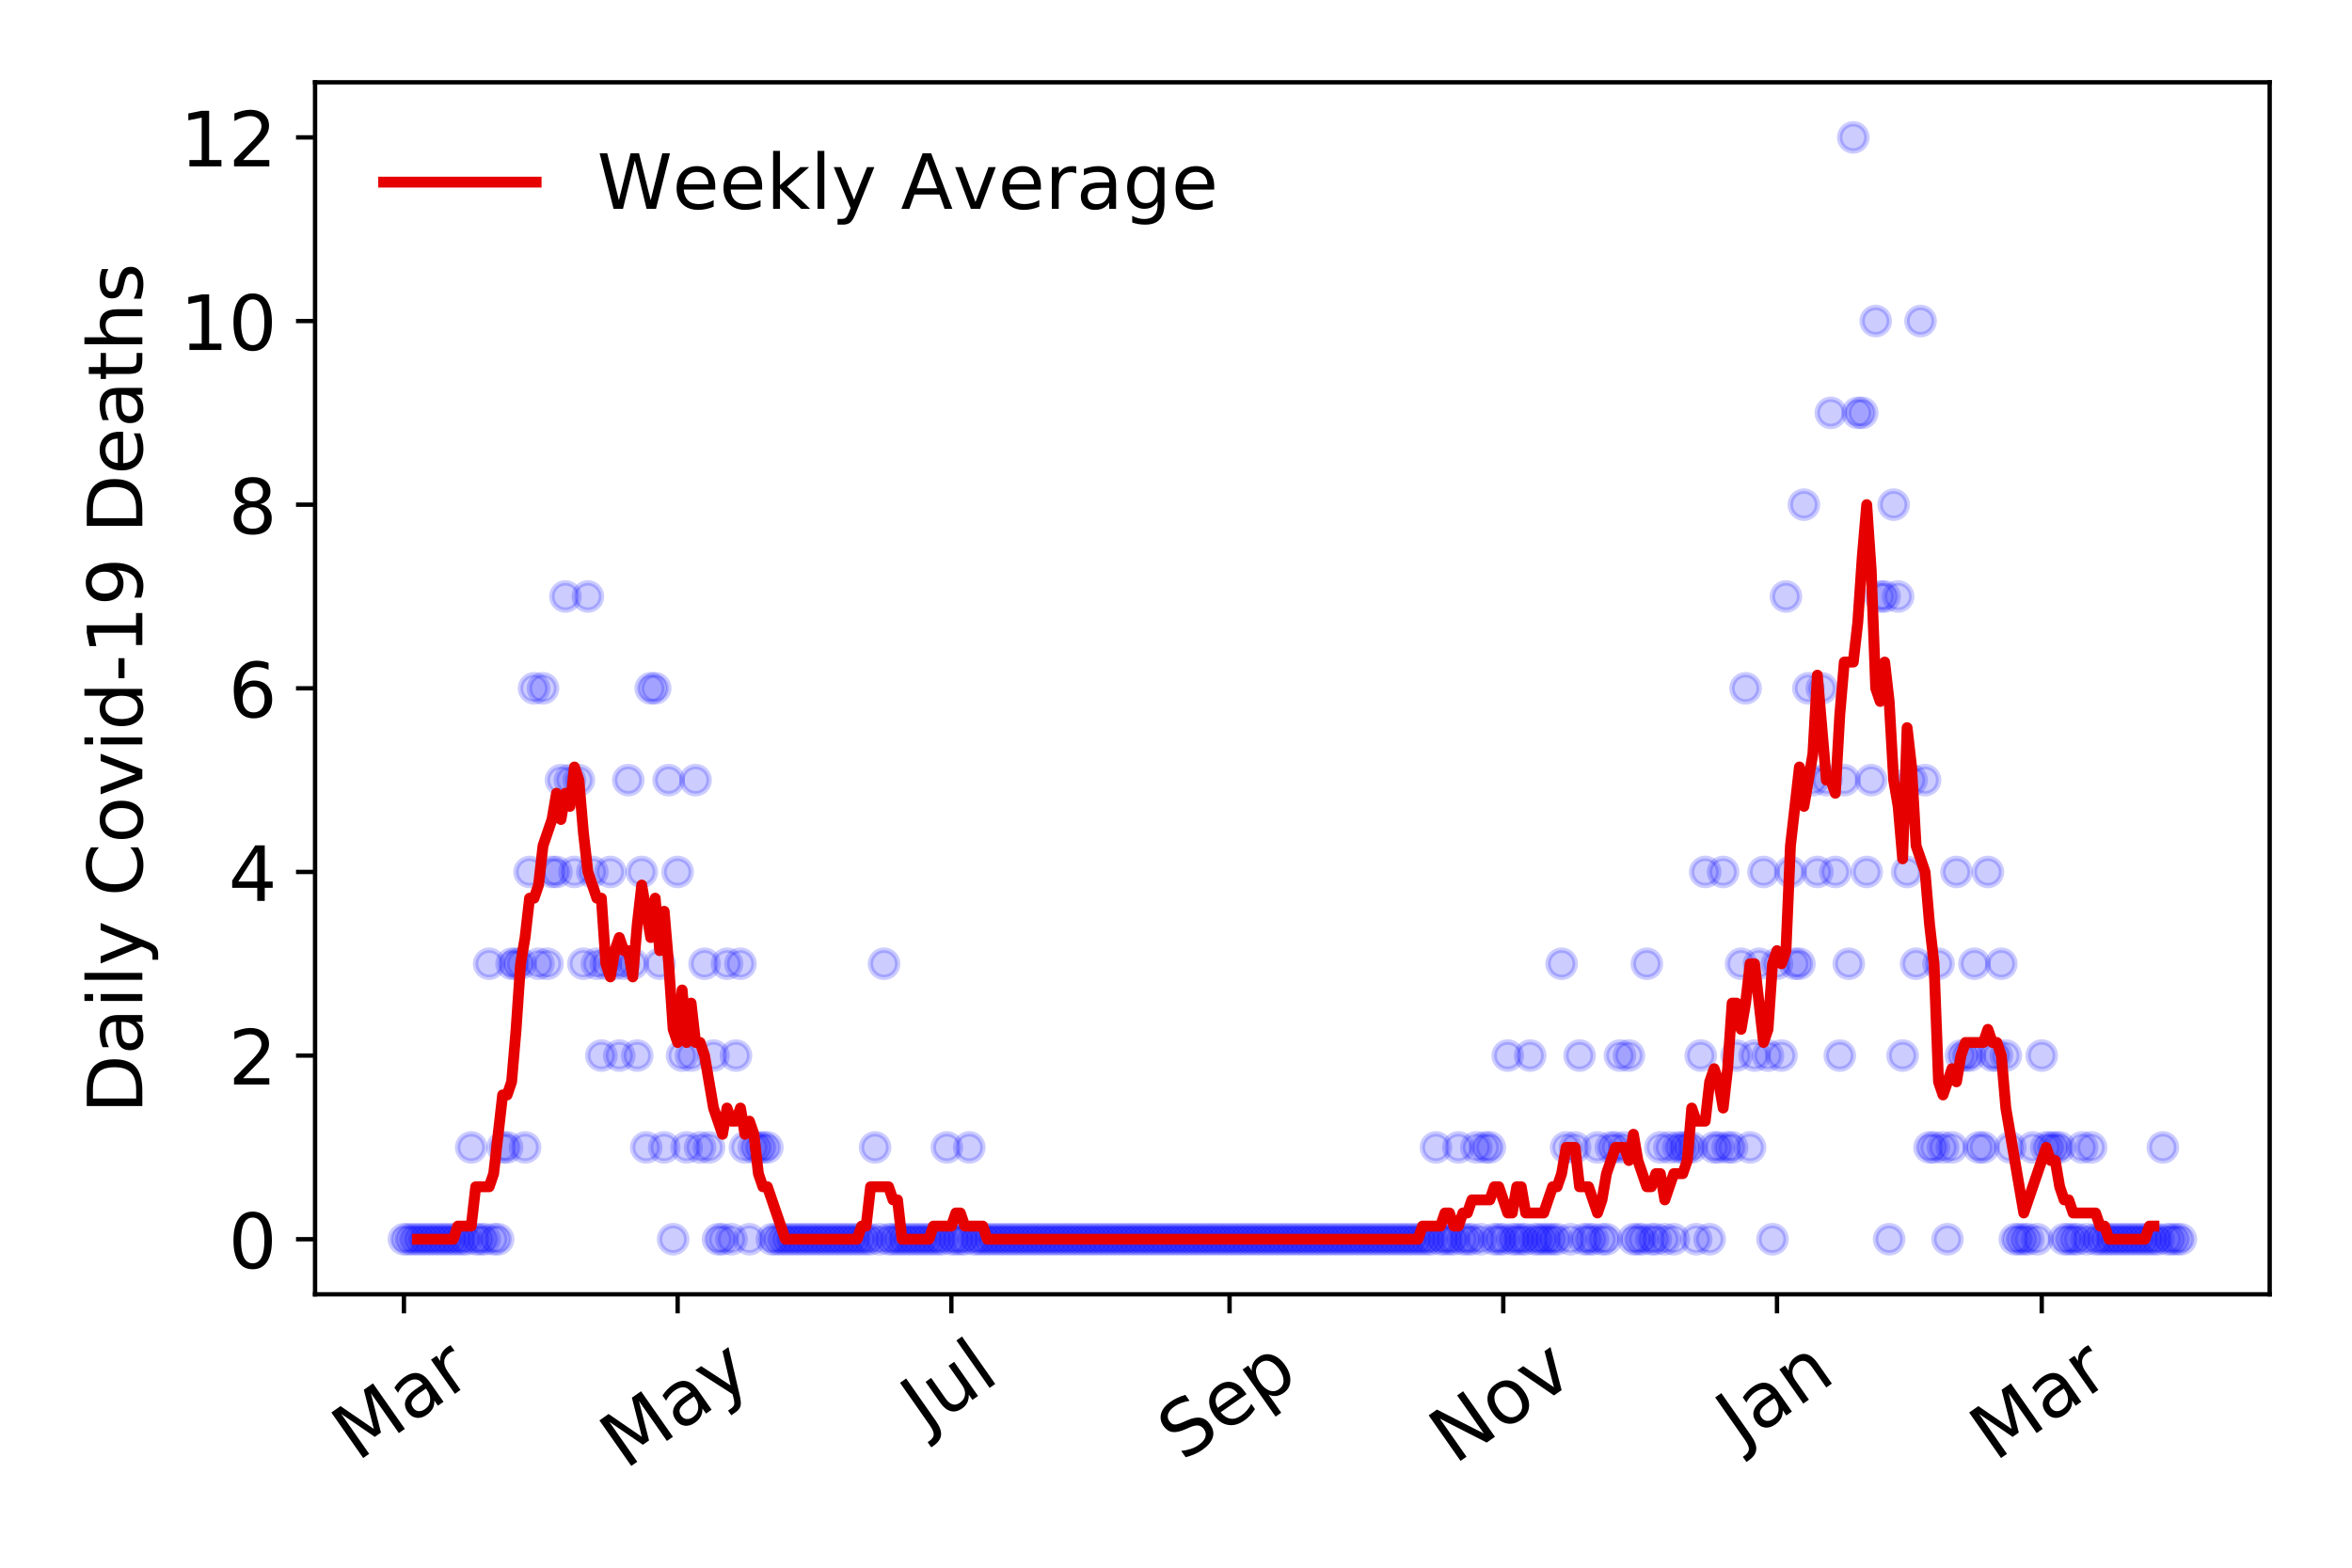 <?xml version="1.0" encoding="utf-8" standalone="no"?>
<!DOCTYPE svg PUBLIC "-//W3C//DTD SVG 1.1//EN"
  "http://www.w3.org/Graphics/SVG/1.1/DTD/svg11.dtd">
<!-- Created with matplotlib (https://matplotlib.org/) -->
<svg height="288pt" version="1.1" viewBox="0 0 432 288" width="432pt" xmlns="http://www.w3.org/2000/svg" xmlns:xlink="http://www.w3.org/1999/xlink">
 <defs>
  <style type="text/css">
*{stroke-linecap:butt;stroke-linejoin:round;}
  </style>
 </defs>
 <g id="figure_1">
  <g id="patch_1">
   <path d="M 0 288 
L 432 288 
L 432 0 
L 0 0 
z
" style="fill:#ffffff;"/>
  </g>
  <g id="axes_1">
   <g id="patch_2">
    <path d="M 57.87 237.778 
L 416.88 237.778 
L 416.88 15.12 
L 57.87 15.12 
z
" style="fill:#ffffff;"/>
   </g>
   <g id="matplotlib.axis_1">
    <g id="xtick_1">
     <g id="line2d_1">
      <defs>
       <path d="M 0 0 
L 0 3.5 
" id="mef096ae73f" style="stroke:#000000;stroke-width:0.8;"/>
      </defs>
      <g>
       <use style="stroke:#000000;stroke-width:0.8;" x="74.189" xlink:href="#mef096ae73f" y="237.778"/>
      </g>
     </g>
     <g id="text_1">
      <!-- Mar -->
      <defs>
       <path d="M 9.812 72.906 
L 24.516 72.906 
L 43.109 23.297 
L 61.812 72.906 
L 76.516 72.906 
L 76.516 0 
L 66.891 0 
L 66.891 64.016 
L 48.094 14.016 
L 38.188 14.016 
L 19.391 64.016 
L 19.391 0 
L 9.812 0 
z
" id="DejaVuSans-77"/>
       <path d="M 34.281 27.484 
Q 23.391 27.484 19.188 25 
Q 14.984 22.516 14.984 16.5 
Q 14.984 11.719 18.141 8.906 
Q 21.297 6.109 26.703 6.109 
Q 34.188 6.109 38.703 11.406 
Q 43.219 16.703 43.219 25.484 
L 43.219 27.484 
z
M 52.203 31.203 
L 52.203 0 
L 43.219 0 
L 43.219 8.297 
Q 40.141 3.328 35.547 0.953 
Q 30.953 -1.422 24.312 -1.422 
Q 15.922 -1.422 10.953 3.297 
Q 6 8.016 6 15.922 
Q 6 25.141 12.172 29.828 
Q 18.359 34.516 30.609 34.516 
L 43.219 34.516 
L 43.219 35.406 
Q 43.219 41.609 39.141 45 
Q 35.062 48.391 27.688 48.391 
Q 23 48.391 18.547 47.266 
Q 14.109 46.141 10.016 43.891 
L 10.016 52.203 
Q 14.938 54.109 19.578 55.047 
Q 24.219 56 28.609 56 
Q 40.484 56 46.344 49.844 
Q 52.203 43.703 52.203 31.203 
z
" id="DejaVuSans-97"/>
       <path d="M 41.109 46.297 
Q 39.594 47.172 37.812 47.578 
Q 36.031 48 33.891 48 
Q 26.266 48 22.188 43.047 
Q 18.109 38.094 18.109 28.812 
L 18.109 0 
L 9.078 0 
L 9.078 54.688 
L 18.109 54.688 
L 18.109 46.188 
Q 20.953 51.172 25.484 53.578 
Q 30.031 56 36.531 56 
Q 37.453 56 38.578 55.875 
Q 39.703 55.766 41.062 55.516 
z
" id="DejaVuSans-114"/>
      </defs>
      <g transform="translate(65.586 268.643)rotate(-35)scale(0.14 -0.14)">
       <use xlink:href="#DejaVuSans-77"/>
       <use x="86.279" xlink:href="#DejaVuSans-97"/>
       <use x="147.559" xlink:href="#DejaVuSans-114"/>
      </g>
     </g>
    </g>
    <g id="xtick_2">
     <g id="line2d_2">
      <g>
       <use style="stroke:#000000;stroke-width:0.8;" x="124.463" xlink:href="#mef096ae73f" y="237.778"/>
      </g>
     </g>
     <g id="text_2">
      <!-- May -->
      <defs>
       <path d="M 32.172 -5.078 
Q 28.375 -14.844 24.75 -17.812 
Q 21.141 -20.797 15.094 -20.797 
L 7.906 -20.797 
L 7.906 -13.281 
L 13.188 -13.281 
Q 16.891 -13.281 18.938 -11.516 
Q 21 -9.766 23.484 -3.219 
L 25.094 0.875 
L 2.984 54.688 
L 12.5 54.688 
L 29.594 11.922 
L 46.688 54.688 
L 56.203 54.688 
z
" id="DejaVuSans-121"/>
      </defs>
      <g transform="translate(114.824 270.094)rotate(-35)scale(0.14 -0.14)">
       <use xlink:href="#DejaVuSans-77"/>
       <use x="86.279" xlink:href="#DejaVuSans-97"/>
       <use x="147.559" xlink:href="#DejaVuSans-121"/>
      </g>
     </g>
    </g>
    <g id="xtick_3">
     <g id="line2d_3">
      <g>
       <use style="stroke:#000000;stroke-width:0.8;" x="174.738" xlink:href="#mef096ae73f" y="237.778"/>
      </g>
     </g>
     <g id="text_3">
      <!-- Jul -->
      <defs>
       <path d="M 9.812 72.906 
L 19.672 72.906 
L 19.672 5.078 
Q 19.672 -8.109 14.672 -14.062 
Q 9.672 -20.016 -1.422 -20.016 
L -5.172 -20.016 
L -5.172 -11.719 
L -2.094 -11.719 
Q 4.438 -11.719 7.125 -8.047 
Q 9.812 -4.391 9.812 5.078 
z
" id="DejaVuSans-74"/>
       <path d="M 8.5 21.578 
L 8.5 54.688 
L 17.484 54.688 
L 17.484 21.922 
Q 17.484 14.156 20.5 10.266 
Q 23.531 6.391 29.594 6.391 
Q 36.859 6.391 41.078 11.031 
Q 45.312 15.672 45.312 23.688 
L 45.312 54.688 
L 54.297 54.688 
L 54.297 0 
L 45.312 0 
L 45.312 8.406 
Q 42.047 3.422 37.719 1 
Q 33.406 -1.422 27.688 -1.422 
Q 18.266 -1.422 13.375 4.438 
Q 8.5 10.297 8.5 21.578 
z
M 31.109 56 
z
" id="DejaVuSans-117"/>
       <path d="M 9.422 75.984 
L 18.406 75.984 
L 18.406 0 
L 9.422 0 
z
" id="DejaVuSans-108"/>
      </defs>
      <g transform="translate(170.035 263.181)rotate(-35)scale(0.14 -0.14)">
       <use xlink:href="#DejaVuSans-74"/>
       <use x="29.492" xlink:href="#DejaVuSans-117"/>
       <use x="92.871" xlink:href="#DejaVuSans-108"/>
      </g>
     </g>
    </g>
    <g id="xtick_4">
     <g id="line2d_4">
      <g>
       <use style="stroke:#000000;stroke-width:0.8;" x="225.837" xlink:href="#mef096ae73f" y="237.778"/>
      </g>
     </g>
     <g id="text_4">
      <!-- Sep -->
      <defs>
       <path d="M 53.516 70.516 
L 53.516 60.891 
Q 47.906 63.578 42.922 64.891 
Q 37.938 66.219 33.297 66.219 
Q 25.25 66.219 20.875 63.094 
Q 16.5 59.969 16.5 54.203 
Q 16.5 49.359 19.406 46.891 
Q 22.312 44.438 30.422 42.922 
L 36.375 41.703 
Q 47.406 39.594 52.656 34.297 
Q 57.906 29 57.906 20.125 
Q 57.906 9.516 50.797 4.047 
Q 43.703 -1.422 29.984 -1.422 
Q 24.812 -1.422 18.969 -0.25 
Q 13.141 0.922 6.891 3.219 
L 6.891 13.375 
Q 12.891 10.016 18.656 8.297 
Q 24.422 6.594 29.984 6.594 
Q 38.422 6.594 43.016 9.906 
Q 47.609 13.234 47.609 19.391 
Q 47.609 24.75 44.312 27.781 
Q 41.016 30.812 33.5 32.328 
L 27.484 33.5 
Q 16.453 35.688 11.516 40.375 
Q 6.594 45.062 6.594 53.422 
Q 6.594 63.094 13.406 68.656 
Q 20.219 74.219 32.172 74.219 
Q 37.312 74.219 42.625 73.281 
Q 47.953 72.359 53.516 70.516 
z
" id="DejaVuSans-83"/>
       <path d="M 56.203 29.594 
L 56.203 25.203 
L 14.891 25.203 
Q 15.484 15.922 20.484 11.062 
Q 25.484 6.203 34.422 6.203 
Q 39.594 6.203 44.453 7.469 
Q 49.312 8.734 54.109 11.281 
L 54.109 2.781 
Q 49.266 0.734 44.188 -0.344 
Q 39.109 -1.422 33.891 -1.422 
Q 20.797 -1.422 13.156 6.188 
Q 5.516 13.812 5.516 26.812 
Q 5.516 40.234 12.766 48.109 
Q 20.016 56 32.328 56 
Q 43.359 56 49.781 48.891 
Q 56.203 41.797 56.203 29.594 
z
M 47.219 32.234 
Q 47.125 39.594 43.094 43.984 
Q 39.062 48.391 32.422 48.391 
Q 24.906 48.391 20.391 44.141 
Q 15.875 39.891 15.188 32.172 
z
" id="DejaVuSans-101"/>
       <path d="M 18.109 8.203 
L 18.109 -20.797 
L 9.078 -20.797 
L 9.078 54.688 
L 18.109 54.688 
L 18.109 46.391 
Q 20.953 51.266 25.266 53.625 
Q 29.594 56 35.594 56 
Q 45.562 56 51.781 48.094 
Q 58.016 40.188 58.016 27.297 
Q 58.016 14.406 51.781 6.484 
Q 45.562 -1.422 35.594 -1.422 
Q 29.594 -1.422 25.266 0.953 
Q 20.953 3.328 18.109 8.203 
z
M 48.688 27.297 
Q 48.688 37.203 44.609 42.844 
Q 40.531 48.484 33.406 48.484 
Q 26.266 48.484 22.188 42.844 
Q 18.109 37.203 18.109 27.297 
Q 18.109 17.391 22.188 11.75 
Q 26.266 6.109 33.406 6.109 
Q 40.531 6.109 44.609 11.75 
Q 48.688 17.391 48.688 27.297 
z
" id="DejaVuSans-112"/>
      </defs>
      <g transform="translate(217.244 268.629)rotate(-35)scale(0.14 -0.14)">
       <use xlink:href="#DejaVuSans-83"/>
       <use x="63.477" xlink:href="#DejaVuSans-101"/>
       <use x="125" xlink:href="#DejaVuSans-112"/>
      </g>
     </g>
    </g>
    <g id="xtick_5">
     <g id="line2d_5">
      <g>
       <use style="stroke:#000000;stroke-width:0.8;" x="276.111" xlink:href="#mef096ae73f" y="237.778"/>
      </g>
     </g>
     <g id="text_5">
      <!-- Nov -->
      <defs>
       <path d="M 9.812 72.906 
L 23.094 72.906 
L 55.422 11.922 
L 55.422 72.906 
L 64.984 72.906 
L 64.984 0 
L 51.703 0 
L 19.391 60.984 
L 19.391 0 
L 9.812 0 
z
" id="DejaVuSans-78"/>
       <path d="M 30.609 48.391 
Q 23.391 48.391 19.188 42.75 
Q 14.984 37.109 14.984 27.297 
Q 14.984 17.484 19.156 11.844 
Q 23.344 6.203 30.609 6.203 
Q 37.797 6.203 41.984 11.859 
Q 46.188 17.531 46.188 27.297 
Q 46.188 37.016 41.984 42.703 
Q 37.797 48.391 30.609 48.391 
z
M 30.609 56 
Q 42.328 56 49.016 48.375 
Q 55.719 40.766 55.719 27.297 
Q 55.719 13.875 49.016 6.219 
Q 42.328 -1.422 30.609 -1.422 
Q 18.844 -1.422 12.172 6.219 
Q 5.516 13.875 5.516 27.297 
Q 5.516 40.766 12.172 48.375 
Q 18.844 56 30.609 56 
z
" id="DejaVuSans-111"/>
       <path d="M 2.984 54.688 
L 12.5 54.688 
L 29.594 8.797 
L 46.688 54.688 
L 56.203 54.688 
L 35.688 0 
L 23.484 0 
z
" id="DejaVuSans-118"/>
      </defs>
      <g transform="translate(267.135 269.166)rotate(-35)scale(0.14 -0.14)">
       <use xlink:href="#DejaVuSans-78"/>
       <use x="74.805" xlink:href="#DejaVuSans-111"/>
       <use x="135.986" xlink:href="#DejaVuSans-118"/>
      </g>
     </g>
    </g>
    <g id="xtick_6">
     <g id="line2d_6">
      <g>
       <use style="stroke:#000000;stroke-width:0.8;" x="326.386" xlink:href="#mef096ae73f" y="237.778"/>
      </g>
     </g>
     <g id="text_6">
      <!-- Jan -->
      <defs>
       <path d="M 54.891 33.016 
L 54.891 0 
L 45.906 0 
L 45.906 32.719 
Q 45.906 40.484 42.875 44.328 
Q 39.844 48.188 33.797 48.188 
Q 26.516 48.188 22.312 43.547 
Q 18.109 38.922 18.109 30.906 
L 18.109 0 
L 9.078 0 
L 9.078 54.688 
L 18.109 54.688 
L 18.109 46.188 
Q 21.344 51.125 25.703 53.562 
Q 30.078 56 35.797 56 
Q 45.219 56 50.047 50.172 
Q 54.891 44.344 54.891 33.016 
z
" id="DejaVuSans-110"/>
      </defs>
      <g transform="translate(319.762 265.871)rotate(-35)scale(0.14 -0.14)">
       <use xlink:href="#DejaVuSans-74"/>
       <use x="29.492" xlink:href="#DejaVuSans-97"/>
       <use x="90.771" xlink:href="#DejaVuSans-110"/>
      </g>
     </g>
    </g>
    <g id="xtick_7">
     <g id="line2d_7">
      <g>
       <use style="stroke:#000000;stroke-width:0.8;" x="375.012" xlink:href="#mef096ae73f" y="237.778"/>
      </g>
     </g>
     <g id="text_7">
      <!-- Mar -->
      <g transform="translate(366.409 268.643)rotate(-35)scale(0.14 -0.14)">
       <use xlink:href="#DejaVuSans-77"/>
       <use x="86.279" xlink:href="#DejaVuSans-97"/>
       <use x="147.559" xlink:href="#DejaVuSans-114"/>
      </g>
     </g>
    </g>
   </g>
   <g id="matplotlib.axis_2">
    <g id="ytick_1">
     <g id="line2d_8">
      <defs>
       <path d="M 0 0 
L -3.5 0 
" id="mf4254f43d6" style="stroke:#000000;stroke-width:0.8;"/>
      </defs>
      <g>
       <use style="stroke:#000000;stroke-width:0.8;" x="57.87" xlink:href="#mf4254f43d6" y="227.657"/>
      </g>
     </g>
     <g id="text_8">
      <!-- 0 -->
      <defs>
       <path d="M 31.781 66.406 
Q 24.172 66.406 20.328 58.906 
Q 16.5 51.422 16.5 36.375 
Q 16.5 21.391 20.328 13.891 
Q 24.172 6.391 31.781 6.391 
Q 39.453 6.391 43.281 13.891 
Q 47.125 21.391 47.125 36.375 
Q 47.125 51.422 43.281 58.906 
Q 39.453 66.406 31.781 66.406 
z
M 31.781 74.219 
Q 44.047 74.219 50.516 64.516 
Q 56.984 54.828 56.984 36.375 
Q 56.984 17.969 50.516 8.266 
Q 44.047 -1.422 31.781 -1.422 
Q 19.531 -1.422 13.062 8.266 
Q 6.594 17.969 6.594 36.375 
Q 6.594 54.828 13.062 64.516 
Q 19.531 74.219 31.781 74.219 
z
" id="DejaVuSans-48"/>
      </defs>
      <g transform="translate(41.962 232.976)scale(0.14 -0.14)">
       <use xlink:href="#DejaVuSans-48"/>
      </g>
     </g>
    </g>
    <g id="ytick_2">
     <g id="line2d_9">
      <g>
       <use style="stroke:#000000;stroke-width:0.8;" x="57.87" xlink:href="#mf4254f43d6" y="193.921"/>
      </g>
     </g>
     <g id="text_9">
      <!-- 2 -->
      <defs>
       <path d="M 19.188 8.297 
L 53.609 8.297 
L 53.609 0 
L 7.328 0 
L 7.328 8.297 
Q 12.938 14.109 22.625 23.891 
Q 32.328 33.688 34.812 36.531 
Q 39.547 41.844 41.422 45.531 
Q 43.312 49.219 43.312 52.781 
Q 43.312 58.594 39.234 62.25 
Q 35.156 65.922 28.609 65.922 
Q 23.969 65.922 18.812 64.312 
Q 13.672 62.703 7.812 59.422 
L 7.812 69.391 
Q 13.766 71.781 18.938 73 
Q 24.125 74.219 28.422 74.219 
Q 39.75 74.219 46.484 68.547 
Q 53.219 62.891 53.219 53.422 
Q 53.219 48.922 51.531 44.891 
Q 49.859 40.875 45.406 35.406 
Q 44.188 33.984 37.641 27.219 
Q 31.109 20.453 19.188 8.297 
z
" id="DejaVuSans-50"/>
      </defs>
      <g transform="translate(41.962 199.24)scale(0.14 -0.14)">
       <use xlink:href="#DejaVuSans-50"/>
      </g>
     </g>
    </g>
    <g id="ytick_3">
     <g id="line2d_10">
      <g>
       <use style="stroke:#000000;stroke-width:0.8;" x="57.87" xlink:href="#mf4254f43d6" y="160.185"/>
      </g>
     </g>
     <g id="text_10">
      <!-- 4 -->
      <defs>
       <path d="M 37.797 64.312 
L 12.891 25.391 
L 37.797 25.391 
z
M 35.203 72.906 
L 47.609 72.906 
L 47.609 25.391 
L 58.016 25.391 
L 58.016 17.188 
L 47.609 17.188 
L 47.609 0 
L 37.797 0 
L 37.797 17.188 
L 4.891 17.188 
L 4.891 26.703 
z
" id="DejaVuSans-52"/>
      </defs>
      <g transform="translate(41.962 165.504)scale(0.14 -0.14)">
       <use xlink:href="#DejaVuSans-52"/>
      </g>
     </g>
    </g>
    <g id="ytick_4">
     <g id="line2d_11">
      <g>
       <use style="stroke:#000000;stroke-width:0.8;" x="57.87" xlink:href="#mf4254f43d6" y="126.449"/>
      </g>
     </g>
     <g id="text_11">
      <!-- 6 -->
      <defs>
       <path d="M 33.016 40.375 
Q 26.375 40.375 22.484 35.828 
Q 18.609 31.297 18.609 23.391 
Q 18.609 15.531 22.484 10.953 
Q 26.375 6.391 33.016 6.391 
Q 39.656 6.391 43.531 10.953 
Q 47.406 15.531 47.406 23.391 
Q 47.406 31.297 43.531 35.828 
Q 39.656 40.375 33.016 40.375 
z
M 52.594 71.297 
L 52.594 62.312 
Q 48.875 64.062 45.094 64.984 
Q 41.312 65.922 37.594 65.922 
Q 27.828 65.922 22.672 59.328 
Q 17.531 52.734 16.797 39.406 
Q 19.672 43.656 24.016 45.922 
Q 28.375 48.188 33.594 48.188 
Q 44.578 48.188 50.953 41.516 
Q 57.328 34.859 57.328 23.391 
Q 57.328 12.156 50.688 5.359 
Q 44.047 -1.422 33.016 -1.422 
Q 20.359 -1.422 13.672 8.266 
Q 6.984 17.969 6.984 36.375 
Q 6.984 53.656 15.188 63.938 
Q 23.391 74.219 37.203 74.219 
Q 40.922 74.219 44.703 73.484 
Q 48.484 72.75 52.594 71.297 
z
" id="DejaVuSans-54"/>
      </defs>
      <g transform="translate(41.962 131.768)scale(0.14 -0.14)">
       <use xlink:href="#DejaVuSans-54"/>
      </g>
     </g>
    </g>
    <g id="ytick_5">
     <g id="line2d_12">
      <g>
       <use style="stroke:#000000;stroke-width:0.8;" x="57.87" xlink:href="#mf4254f43d6" y="92.713"/>
      </g>
     </g>
     <g id="text_12">
      <!-- 8 -->
      <defs>
       <path d="M 31.781 34.625 
Q 24.75 34.625 20.719 30.859 
Q 16.703 27.094 16.703 20.516 
Q 16.703 13.922 20.719 10.156 
Q 24.75 6.391 31.781 6.391 
Q 38.812 6.391 42.859 10.172 
Q 46.922 13.969 46.922 20.516 
Q 46.922 27.094 42.891 30.859 
Q 38.875 34.625 31.781 34.625 
z
M 21.922 38.812 
Q 15.578 40.375 12.031 44.719 
Q 8.5 49.078 8.5 55.328 
Q 8.5 64.062 14.719 69.141 
Q 20.953 74.219 31.781 74.219 
Q 42.672 74.219 48.875 69.141 
Q 55.078 64.062 55.078 55.328 
Q 55.078 49.078 51.531 44.719 
Q 48 40.375 41.703 38.812 
Q 48.828 37.156 52.797 32.312 
Q 56.781 27.484 56.781 20.516 
Q 56.781 9.906 50.312 4.234 
Q 43.844 -1.422 31.781 -1.422 
Q 19.734 -1.422 13.25 4.234 
Q 6.781 9.906 6.781 20.516 
Q 6.781 27.484 10.781 32.312 
Q 14.797 37.156 21.922 38.812 
z
M 18.312 54.391 
Q 18.312 48.734 21.844 45.562 
Q 25.391 42.391 31.781 42.391 
Q 38.141 42.391 41.719 45.562 
Q 45.312 48.734 45.312 54.391 
Q 45.312 60.062 41.719 63.234 
Q 38.141 66.406 31.781 66.406 
Q 25.391 66.406 21.844 63.234 
Q 18.312 60.062 18.312 54.391 
z
" id="DejaVuSans-56"/>
      </defs>
      <g transform="translate(41.962 98.032)scale(0.14 -0.14)">
       <use xlink:href="#DejaVuSans-56"/>
      </g>
     </g>
    </g>
    <g id="ytick_6">
     <g id="line2d_13">
      <g>
       <use style="stroke:#000000;stroke-width:0.8;" x="57.87" xlink:href="#mf4254f43d6" y="58.977"/>
      </g>
     </g>
     <g id="text_13">
      <!-- 10 -->
      <defs>
       <path d="M 12.406 8.297 
L 28.516 8.297 
L 28.516 63.922 
L 10.984 60.406 
L 10.984 69.391 
L 28.422 72.906 
L 38.281 72.906 
L 38.281 8.297 
L 54.391 8.297 
L 54.391 0 
L 12.406 0 
z
" id="DejaVuSans-49"/>
      </defs>
      <g transform="translate(33.055 64.296)scale(0.14 -0.14)">
       <use xlink:href="#DejaVuSans-49"/>
       <use x="63.623" xlink:href="#DejaVuSans-48"/>
      </g>
     </g>
    </g>
    <g id="ytick_7">
     <g id="line2d_14">
      <g>
       <use style="stroke:#000000;stroke-width:0.8;" x="57.87" xlink:href="#mf4254f43d6" y="25.241"/>
      </g>
     </g>
     <g id="text_14">
      <!-- 12 -->
      <g transform="translate(33.055 30.56)scale(0.14 -0.14)">
       <use xlink:href="#DejaVuSans-49"/>
       <use x="63.623" xlink:href="#DejaVuSans-50"/>
      </g>
     </g>
    </g>
    <g id="text_15">
     <!-- Daily Covid-19 Deaths -->
     <defs>
      <path d="M 19.672 64.797 
L 19.672 8.109 
L 31.594 8.109 
Q 46.688 8.109 53.688 14.938 
Q 60.688 21.781 60.688 36.531 
Q 60.688 51.172 53.688 57.984 
Q 46.688 64.797 31.594 64.797 
z
M 9.812 72.906 
L 30.078 72.906 
Q 51.266 72.906 61.172 64.094 
Q 71.094 55.281 71.094 36.531 
Q 71.094 17.672 61.125 8.828 
Q 51.172 0 30.078 0 
L 9.812 0 
z
" id="DejaVuSans-68"/>
      <path d="M 9.422 54.688 
L 18.406 54.688 
L 18.406 0 
L 9.422 0 
z
M 9.422 75.984 
L 18.406 75.984 
L 18.406 64.594 
L 9.422 64.594 
z
" id="DejaVuSans-105"/>
      <path id="DejaVuSans-32"/>
      <path d="M 64.406 67.281 
L 64.406 56.891 
Q 59.422 61.531 53.781 63.812 
Q 48.141 66.109 41.797 66.109 
Q 29.297 66.109 22.656 58.469 
Q 16.016 50.828 16.016 36.375 
Q 16.016 21.969 22.656 14.328 
Q 29.297 6.688 41.797 6.688 
Q 48.141 6.688 53.781 8.984 
Q 59.422 11.281 64.406 15.922 
L 64.406 5.609 
Q 59.234 2.094 53.438 0.328 
Q 47.656 -1.422 41.219 -1.422 
Q 24.656 -1.422 15.125 8.703 
Q 5.609 18.844 5.609 36.375 
Q 5.609 53.953 15.125 64.078 
Q 24.656 74.219 41.219 74.219 
Q 47.75 74.219 53.531 72.484 
Q 59.328 70.75 64.406 67.281 
z
" id="DejaVuSans-67"/>
      <path d="M 45.406 46.391 
L 45.406 75.984 
L 54.391 75.984 
L 54.391 0 
L 45.406 0 
L 45.406 8.203 
Q 42.578 3.328 38.25 0.953 
Q 33.938 -1.422 27.875 -1.422 
Q 17.969 -1.422 11.734 6.484 
Q 5.516 14.406 5.516 27.297 
Q 5.516 40.188 11.734 48.094 
Q 17.969 56 27.875 56 
Q 33.938 56 38.25 53.625 
Q 42.578 51.266 45.406 46.391 
z
M 14.797 27.297 
Q 14.797 17.391 18.875 11.75 
Q 22.953 6.109 30.078 6.109 
Q 37.203 6.109 41.297 11.75 
Q 45.406 17.391 45.406 27.297 
Q 45.406 37.203 41.297 42.844 
Q 37.203 48.484 30.078 48.484 
Q 22.953 48.484 18.875 42.844 
Q 14.797 37.203 14.797 27.297 
z
" id="DejaVuSans-100"/>
      <path d="M 4.891 31.391 
L 31.203 31.391 
L 31.203 23.391 
L 4.891 23.391 
z
" id="DejaVuSans-45"/>
      <path d="M 10.984 1.516 
L 10.984 10.5 
Q 14.703 8.734 18.5 7.812 
Q 22.312 6.891 25.984 6.891 
Q 35.75 6.891 40.891 13.453 
Q 46.047 20.016 46.781 33.406 
Q 43.953 29.203 39.594 26.953 
Q 35.25 24.703 29.984 24.703 
Q 19.047 24.703 12.672 31.312 
Q 6.297 37.938 6.297 49.422 
Q 6.297 60.641 12.938 67.422 
Q 19.578 74.219 30.609 74.219 
Q 43.266 74.219 49.922 64.516 
Q 56.594 54.828 56.594 36.375 
Q 56.594 19.141 48.406 8.859 
Q 40.234 -1.422 26.422 -1.422 
Q 22.703 -1.422 18.891 -0.688 
Q 15.094 0.047 10.984 1.516 
z
M 30.609 32.422 
Q 37.25 32.422 41.125 36.953 
Q 45.016 41.5 45.016 49.422 
Q 45.016 57.281 41.125 61.844 
Q 37.25 66.406 30.609 66.406 
Q 23.969 66.406 20.094 61.844 
Q 16.219 57.281 16.219 49.422 
Q 16.219 41.5 20.094 36.953 
Q 23.969 32.422 30.609 32.422 
z
" id="DejaVuSans-57"/>
      <path d="M 18.312 70.219 
L 18.312 54.688 
L 36.812 54.688 
L 36.812 47.703 
L 18.312 47.703 
L 18.312 18.016 
Q 18.312 11.328 20.141 9.422 
Q 21.969 7.516 27.594 7.516 
L 36.812 7.516 
L 36.812 0 
L 27.594 0 
Q 17.188 0 13.234 3.875 
Q 9.281 7.766 9.281 18.016 
L 9.281 47.703 
L 2.688 47.703 
L 2.688 54.688 
L 9.281 54.688 
L 9.281 70.219 
z
" id="DejaVuSans-116"/>
      <path d="M 54.891 33.016 
L 54.891 0 
L 45.906 0 
L 45.906 32.719 
Q 45.906 40.484 42.875 44.328 
Q 39.844 48.188 33.797 48.188 
Q 26.516 48.188 22.312 43.547 
Q 18.109 38.922 18.109 30.906 
L 18.109 0 
L 9.078 0 
L 9.078 75.984 
L 18.109 75.984 
L 18.109 46.188 
Q 21.344 51.125 25.703 53.562 
Q 30.078 56 35.797 56 
Q 45.219 56 50.047 50.172 
Q 54.891 44.344 54.891 33.016 
z
" id="DejaVuSans-104"/>
      <path d="M 44.281 53.078 
L 44.281 44.578 
Q 40.484 46.531 36.375 47.5 
Q 32.281 48.484 27.875 48.484 
Q 21.188 48.484 17.844 46.438 
Q 14.5 44.391 14.5 40.281 
Q 14.5 37.156 16.891 35.375 
Q 19.281 33.594 26.516 31.984 
L 29.594 31.297 
Q 39.156 29.25 43.188 25.516 
Q 47.219 21.781 47.219 15.094 
Q 47.219 7.469 41.188 3.016 
Q 35.156 -1.422 24.609 -1.422 
Q 20.219 -1.422 15.453 -0.562 
Q 10.688 0.297 5.422 2 
L 5.422 11.281 
Q 10.406 8.688 15.234 7.391 
Q 20.062 6.109 24.812 6.109 
Q 31.156 6.109 34.562 8.281 
Q 37.984 10.453 37.984 14.406 
Q 37.984 18.062 35.516 20.016 
Q 33.062 21.969 24.703 23.781 
L 21.578 24.516 
Q 13.234 26.266 9.516 29.906 
Q 5.812 33.547 5.812 39.891 
Q 5.812 47.609 11.281 51.797 
Q 16.75 56 26.812 56 
Q 31.781 56 36.172 55.266 
Q 40.578 54.547 44.281 53.078 
z
" id="DejaVuSans-115"/>
     </defs>
     <g transform="translate(26.143 204.56)rotate(-90)scale(0.14 -0.14)">
      <use xlink:href="#DejaVuSans-68"/>
      <use x="77.002" xlink:href="#DejaVuSans-97"/>
      <use x="138.281" xlink:href="#DejaVuSans-105"/>
      <use x="166.064" xlink:href="#DejaVuSans-108"/>
      <use x="193.848" xlink:href="#DejaVuSans-121"/>
      <use x="253.027" xlink:href="#DejaVuSans-32"/>
      <use x="284.814" xlink:href="#DejaVuSans-67"/>
      <use x="354.639" xlink:href="#DejaVuSans-111"/>
      <use x="415.82" xlink:href="#DejaVuSans-118"/>
      <use x="475" xlink:href="#DejaVuSans-105"/>
      <use x="502.783" xlink:href="#DejaVuSans-100"/>
      <use x="566.26" xlink:href="#DejaVuSans-45"/>
      <use x="602.344" xlink:href="#DejaVuSans-49"/>
      <use x="665.967" xlink:href="#DejaVuSans-57"/>
      <use x="729.59" xlink:href="#DejaVuSans-32"/>
      <use x="761.377" xlink:href="#DejaVuSans-68"/>
      <use x="838.379" xlink:href="#DejaVuSans-101"/>
      <use x="899.902" xlink:href="#DejaVuSans-97"/>
      <use x="961.182" xlink:href="#DejaVuSans-116"/>
      <use x="1000.391" xlink:href="#DejaVuSans-104"/>
      <use x="1063.77" xlink:href="#DejaVuSans-115"/>
     </g>
    </g>
   </g>
   <g id="line2d_15">
    <defs>
     <path d="M 0 2.5 
C 0.663 2.5 1.299 2.237 1.768 1.768 
C 2.237 1.299 2.5 0.663 2.5 0 
C 2.5 -0.663 2.237 -1.299 1.768 -1.768 
C 1.299 -2.237 0.663 -2.5 0 -2.5 
C -0.663 -2.5 -1.299 -2.237 -1.768 -1.768 
C -2.237 -1.299 -2.5 -0.663 -2.5 0 
C -2.5 0.663 -2.237 1.299 -1.768 1.768 
C -1.299 2.237 -0.663 2.5 0 2.5 
z
" id="m648dc7ad8c" style="stroke:#0000ff;stroke-opacity:0.2;"/>
    </defs>
    <g clip-path="url(#p4e6b28dde9)">
     <use style="fill:#0000ff;fill-opacity:0.2;stroke:#0000ff;stroke-opacity:0.2;" x="74.189" xlink:href="#m648dc7ad8c" y="227.657"/>
     <use style="fill:#0000ff;fill-opacity:0.2;stroke:#0000ff;stroke-opacity:0.2;" x="75.013" xlink:href="#m648dc7ad8c" y="227.657"/>
     <use style="fill:#0000ff;fill-opacity:0.2;stroke:#0000ff;stroke-opacity:0.2;" x="75.837" xlink:href="#m648dc7ad8c" y="227.657"/>
     <use style="fill:#0000ff;fill-opacity:0.2;stroke:#0000ff;stroke-opacity:0.2;" x="76.661" xlink:href="#m648dc7ad8c" y="227.657"/>
     <use style="fill:#0000ff;fill-opacity:0.2;stroke:#0000ff;stroke-opacity:0.2;" x="77.485" xlink:href="#m648dc7ad8c" y="227.657"/>
     <use style="fill:#0000ff;fill-opacity:0.2;stroke:#0000ff;stroke-opacity:0.2;" x="78.31" xlink:href="#m648dc7ad8c" y="227.657"/>
     <use style="fill:#0000ff;fill-opacity:0.2;stroke:#0000ff;stroke-opacity:0.2;" x="79.134" xlink:href="#m648dc7ad8c" y="227.657"/>
     <use style="fill:#0000ff;fill-opacity:0.2;stroke:#0000ff;stroke-opacity:0.2;" x="79.958" xlink:href="#m648dc7ad8c" y="227.657"/>
     <use style="fill:#0000ff;fill-opacity:0.2;stroke:#0000ff;stroke-opacity:0.2;" x="80.782" xlink:href="#m648dc7ad8c" y="227.657"/>
     <use style="fill:#0000ff;fill-opacity:0.2;stroke:#0000ff;stroke-opacity:0.2;" x="81.606" xlink:href="#m648dc7ad8c" y="227.657"/>
     <use style="fill:#0000ff;fill-opacity:0.2;stroke:#0000ff;stroke-opacity:0.2;" x="82.43" xlink:href="#m648dc7ad8c" y="227.657"/>
     <use style="fill:#0000ff;fill-opacity:0.2;stroke:#0000ff;stroke-opacity:0.2;" x="83.255" xlink:href="#m648dc7ad8c" y="227.657"/>
     <use style="fill:#0000ff;fill-opacity:0.2;stroke:#0000ff;stroke-opacity:0.2;" x="84.079" xlink:href="#m648dc7ad8c" y="227.657"/>
     <use style="fill:#0000ff;fill-opacity:0.2;stroke:#0000ff;stroke-opacity:0.2;" x="84.903" xlink:href="#m648dc7ad8c" y="227.657"/>
     <use style="fill:#0000ff;fill-opacity:0.2;stroke:#0000ff;stroke-opacity:0.2;" x="85.727" xlink:href="#m648dc7ad8c" y="227.657"/>
     <use style="fill:#0000ff;fill-opacity:0.2;stroke:#0000ff;stroke-opacity:0.2;" x="86.551" xlink:href="#m648dc7ad8c" y="210.789"/>
     <use style="fill:#0000ff;fill-opacity:0.2;stroke:#0000ff;stroke-opacity:0.2;" x="87.375" xlink:href="#m648dc7ad8c" y="227.657"/>
     <use style="fill:#0000ff;fill-opacity:0.2;stroke:#0000ff;stroke-opacity:0.2;" x="88.2" xlink:href="#m648dc7ad8c" y="227.657"/>
     <use style="fill:#0000ff;fill-opacity:0.2;stroke:#0000ff;stroke-opacity:0.2;" x="89.024" xlink:href="#m648dc7ad8c" y="227.657"/>
     <use style="fill:#0000ff;fill-opacity:0.2;stroke:#0000ff;stroke-opacity:0.2;" x="89.848" xlink:href="#m648dc7ad8c" y="177.053"/>
     <use style="fill:#0000ff;fill-opacity:0.2;stroke:#0000ff;stroke-opacity:0.2;" x="90.672" xlink:href="#m648dc7ad8c" y="227.657"/>
     <use style="fill:#0000ff;fill-opacity:0.2;stroke:#0000ff;stroke-opacity:0.2;" x="91.496" xlink:href="#m648dc7ad8c" y="227.657"/>
     <use style="fill:#0000ff;fill-opacity:0.2;stroke:#0000ff;stroke-opacity:0.2;" x="92.32" xlink:href="#m648dc7ad8c" y="210.789"/>
     <use style="fill:#0000ff;fill-opacity:0.2;stroke:#0000ff;stroke-opacity:0.2;" x="93.145" xlink:href="#m648dc7ad8c" y="210.789"/>
     <use style="fill:#0000ff;fill-opacity:0.2;stroke:#0000ff;stroke-opacity:0.2;" x="93.969" xlink:href="#m648dc7ad8c" y="177.053"/>
     <use style="fill:#0000ff;fill-opacity:0.2;stroke:#0000ff;stroke-opacity:0.2;" x="94.793" xlink:href="#m648dc7ad8c" y="177.053"/>
     <use style="fill:#0000ff;fill-opacity:0.2;stroke:#0000ff;stroke-opacity:0.2;" x="95.617" xlink:href="#m648dc7ad8c" y="177.053"/>
     <use style="fill:#0000ff;fill-opacity:0.2;stroke:#0000ff;stroke-opacity:0.2;" x="96.441" xlink:href="#m648dc7ad8c" y="210.789"/>
     <use style="fill:#0000ff;fill-opacity:0.2;stroke:#0000ff;stroke-opacity:0.2;" x="97.265" xlink:href="#m648dc7ad8c" y="160.185"/>
     <use style="fill:#0000ff;fill-opacity:0.2;stroke:#0000ff;stroke-opacity:0.2;" x="98.09" xlink:href="#m648dc7ad8c" y="126.449"/>
     <use style="fill:#0000ff;fill-opacity:0.2;stroke:#0000ff;stroke-opacity:0.2;" x="98.914" xlink:href="#m648dc7ad8c" y="177.053"/>
     <use style="fill:#0000ff;fill-opacity:0.2;stroke:#0000ff;stroke-opacity:0.2;" x="99.738" xlink:href="#m648dc7ad8c" y="126.449"/>
     <use style="fill:#0000ff;fill-opacity:0.2;stroke:#0000ff;stroke-opacity:0.2;" x="100.562" xlink:href="#m648dc7ad8c" y="177.053"/>
     <use style="fill:#0000ff;fill-opacity:0.2;stroke:#0000ff;stroke-opacity:0.2;" x="101.386" xlink:href="#m648dc7ad8c" y="160.185"/>
     <use style="fill:#0000ff;fill-opacity:0.2;stroke:#0000ff;stroke-opacity:0.2;" x="102.211" xlink:href="#m648dc7ad8c" y="160.185"/>
     <use style="fill:#0000ff;fill-opacity:0.2;stroke:#0000ff;stroke-opacity:0.2;" x="103.035" xlink:href="#m648dc7ad8c" y="143.317"/>
     <use style="fill:#0000ff;fill-opacity:0.2;stroke:#0000ff;stroke-opacity:0.2;" x="103.859" xlink:href="#m648dc7ad8c" y="109.581"/>
     <use style="fill:#0000ff;fill-opacity:0.2;stroke:#0000ff;stroke-opacity:0.2;" x="104.683" xlink:href="#m648dc7ad8c" y="143.317"/>
     <use style="fill:#0000ff;fill-opacity:0.2;stroke:#0000ff;stroke-opacity:0.2;" x="105.507" xlink:href="#m648dc7ad8c" y="160.185"/>
     <use style="fill:#0000ff;fill-opacity:0.2;stroke:#0000ff;stroke-opacity:0.2;" x="106.331" xlink:href="#m648dc7ad8c" y="143.317"/>
     <use style="fill:#0000ff;fill-opacity:0.2;stroke:#0000ff;stroke-opacity:0.2;" x="107.156" xlink:href="#m648dc7ad8c" y="177.053"/>
     <use style="fill:#0000ff;fill-opacity:0.2;stroke:#0000ff;stroke-opacity:0.2;" x="107.98" xlink:href="#m648dc7ad8c" y="109.581"/>
     <use style="fill:#0000ff;fill-opacity:0.2;stroke:#0000ff;stroke-opacity:0.2;" x="108.804" xlink:href="#m648dc7ad8c" y="160.185"/>
     <use style="fill:#0000ff;fill-opacity:0.2;stroke:#0000ff;stroke-opacity:0.2;" x="109.628" xlink:href="#m648dc7ad8c" y="177.053"/>
     <use style="fill:#0000ff;fill-opacity:0.2;stroke:#0000ff;stroke-opacity:0.2;" x="110.452" xlink:href="#m648dc7ad8c" y="193.921"/>
     <use style="fill:#0000ff;fill-opacity:0.2;stroke:#0000ff;stroke-opacity:0.2;" x="111.276" xlink:href="#m648dc7ad8c" y="177.053"/>
     <use style="fill:#0000ff;fill-opacity:0.2;stroke:#0000ff;stroke-opacity:0.2;" x="112.101" xlink:href="#m648dc7ad8c" y="160.185"/>
     <use style="fill:#0000ff;fill-opacity:0.2;stroke:#0000ff;stroke-opacity:0.2;" x="112.925" xlink:href="#m648dc7ad8c" y="177.053"/>
     <use style="fill:#0000ff;fill-opacity:0.2;stroke:#0000ff;stroke-opacity:0.2;" x="113.749" xlink:href="#m648dc7ad8c" y="193.921"/>
     <use style="fill:#0000ff;fill-opacity:0.2;stroke:#0000ff;stroke-opacity:0.2;" x="114.573" xlink:href="#m648dc7ad8c" y="177.053"/>
     <use style="fill:#0000ff;fill-opacity:0.2;stroke:#0000ff;stroke-opacity:0.2;" x="115.397" xlink:href="#m648dc7ad8c" y="143.317"/>
     <use style="fill:#0000ff;fill-opacity:0.2;stroke:#0000ff;stroke-opacity:0.2;" x="116.221" xlink:href="#m648dc7ad8c" y="177.053"/>
     <use style="fill:#0000ff;fill-opacity:0.2;stroke:#0000ff;stroke-opacity:0.2;" x="117.046" xlink:href="#m648dc7ad8c" y="193.921"/>
     <use style="fill:#0000ff;fill-opacity:0.2;stroke:#0000ff;stroke-opacity:0.2;" x="117.87" xlink:href="#m648dc7ad8c" y="160.185"/>
     <use style="fill:#0000ff;fill-opacity:0.2;stroke:#0000ff;stroke-opacity:0.2;" x="118.694" xlink:href="#m648dc7ad8c" y="210.789"/>
     <use style="fill:#0000ff;fill-opacity:0.2;stroke:#0000ff;stroke-opacity:0.2;" x="119.518" xlink:href="#m648dc7ad8c" y="126.449"/>
     <use style="fill:#0000ff;fill-opacity:0.2;stroke:#0000ff;stroke-opacity:0.2;" x="120.342" xlink:href="#m648dc7ad8c" y="126.449"/>
     <use style="fill:#0000ff;fill-opacity:0.2;stroke:#0000ff;stroke-opacity:0.2;" x="121.167" xlink:href="#m648dc7ad8c" y="177.053"/>
     <use style="fill:#0000ff;fill-opacity:0.2;stroke:#0000ff;stroke-opacity:0.2;" x="121.991" xlink:href="#m648dc7ad8c" y="210.789"/>
     <use style="fill:#0000ff;fill-opacity:0.2;stroke:#0000ff;stroke-opacity:0.2;" x="122.815" xlink:href="#m648dc7ad8c" y="143.317"/>
     <use style="fill:#0000ff;fill-opacity:0.2;stroke:#0000ff;stroke-opacity:0.2;" x="123.639" xlink:href="#m648dc7ad8c" y="227.657"/>
     <use style="fill:#0000ff;fill-opacity:0.2;stroke:#0000ff;stroke-opacity:0.2;" x="124.463" xlink:href="#m648dc7ad8c" y="160.185"/>
     <use style="fill:#0000ff;fill-opacity:0.2;stroke:#0000ff;stroke-opacity:0.2;" x="125.287" xlink:href="#m648dc7ad8c" y="193.921"/>
     <use style="fill:#0000ff;fill-opacity:0.2;stroke:#0000ff;stroke-opacity:0.2;" x="126.112" xlink:href="#m648dc7ad8c" y="210.789"/>
     <use style="fill:#0000ff;fill-opacity:0.2;stroke:#0000ff;stroke-opacity:0.2;" x="126.936" xlink:href="#m648dc7ad8c" y="193.921"/>
     <use style="fill:#0000ff;fill-opacity:0.2;stroke:#0000ff;stroke-opacity:0.2;" x="127.76" xlink:href="#m648dc7ad8c" y="143.317"/>
     <use style="fill:#0000ff;fill-opacity:0.2;stroke:#0000ff;stroke-opacity:0.2;" x="128.584" xlink:href="#m648dc7ad8c" y="210.789"/>
     <use style="fill:#0000ff;fill-opacity:0.2;stroke:#0000ff;stroke-opacity:0.2;" x="129.408" xlink:href="#m648dc7ad8c" y="177.053"/>
     <use style="fill:#0000ff;fill-opacity:0.2;stroke:#0000ff;stroke-opacity:0.2;" x="130.232" xlink:href="#m648dc7ad8c" y="210.789"/>
     <use style="fill:#0000ff;fill-opacity:0.2;stroke:#0000ff;stroke-opacity:0.2;" x="131.057" xlink:href="#m648dc7ad8c" y="193.921"/>
     <use style="fill:#0000ff;fill-opacity:0.2;stroke:#0000ff;stroke-opacity:0.2;" x="131.881" xlink:href="#m648dc7ad8c" y="227.657"/>
     <use style="fill:#0000ff;fill-opacity:0.2;stroke:#0000ff;stroke-opacity:0.2;" x="132.705" xlink:href="#m648dc7ad8c" y="227.657"/>
     <use style="fill:#0000ff;fill-opacity:0.2;stroke:#0000ff;stroke-opacity:0.2;" x="133.529" xlink:href="#m648dc7ad8c" y="177.053"/>
     <use style="fill:#0000ff;fill-opacity:0.2;stroke:#0000ff;stroke-opacity:0.2;" x="134.353" xlink:href="#m648dc7ad8c" y="227.657"/>
     <use style="fill:#0000ff;fill-opacity:0.2;stroke:#0000ff;stroke-opacity:0.2;" x="135.177" xlink:href="#m648dc7ad8c" y="193.921"/>
     <use style="fill:#0000ff;fill-opacity:0.2;stroke:#0000ff;stroke-opacity:0.2;" x="136.002" xlink:href="#m648dc7ad8c" y="177.053"/>
     <use style="fill:#0000ff;fill-opacity:0.2;stroke:#0000ff;stroke-opacity:0.2;" x="136.826" xlink:href="#m648dc7ad8c" y="210.789"/>
     <use style="fill:#0000ff;fill-opacity:0.2;stroke:#0000ff;stroke-opacity:0.2;" x="137.65" xlink:href="#m648dc7ad8c" y="227.657"/>
     <use style="fill:#0000ff;fill-opacity:0.2;stroke:#0000ff;stroke-opacity:0.2;" x="138.474" xlink:href="#m648dc7ad8c" y="210.789"/>
     <use style="fill:#0000ff;fill-opacity:0.2;stroke:#0000ff;stroke-opacity:0.2;" x="139.298" xlink:href="#m648dc7ad8c" y="210.789"/>
     <use style="fill:#0000ff;fill-opacity:0.2;stroke:#0000ff;stroke-opacity:0.2;" x="140.123" xlink:href="#m648dc7ad8c" y="210.789"/>
     <use style="fill:#0000ff;fill-opacity:0.2;stroke:#0000ff;stroke-opacity:0.2;" x="140.947" xlink:href="#m648dc7ad8c" y="210.789"/>
     <use style="fill:#0000ff;fill-opacity:0.2;stroke:#0000ff;stroke-opacity:0.2;" x="141.771" xlink:href="#m648dc7ad8c" y="227.657"/>
     <use style="fill:#0000ff;fill-opacity:0.2;stroke:#0000ff;stroke-opacity:0.2;" x="142.595" xlink:href="#m648dc7ad8c" y="227.657"/>
     <use style="fill:#0000ff;fill-opacity:0.2;stroke:#0000ff;stroke-opacity:0.2;" x="143.419" xlink:href="#m648dc7ad8c" y="227.657"/>
     <use style="fill:#0000ff;fill-opacity:0.2;stroke:#0000ff;stroke-opacity:0.2;" x="144.243" xlink:href="#m648dc7ad8c" y="227.657"/>
     <use style="fill:#0000ff;fill-opacity:0.2;stroke:#0000ff;stroke-opacity:0.2;" x="145.068" xlink:href="#m648dc7ad8c" y="227.657"/>
     <use style="fill:#0000ff;fill-opacity:0.2;stroke:#0000ff;stroke-opacity:0.2;" x="145.892" xlink:href="#m648dc7ad8c" y="227.657"/>
     <use style="fill:#0000ff;fill-opacity:0.2;stroke:#0000ff;stroke-opacity:0.2;" x="146.716" xlink:href="#m648dc7ad8c" y="227.657"/>
     <use style="fill:#0000ff;fill-opacity:0.2;stroke:#0000ff;stroke-opacity:0.2;" x="147.54" xlink:href="#m648dc7ad8c" y="227.657"/>
     <use style="fill:#0000ff;fill-opacity:0.2;stroke:#0000ff;stroke-opacity:0.2;" x="148.364" xlink:href="#m648dc7ad8c" y="227.657"/>
     <use style="fill:#0000ff;fill-opacity:0.2;stroke:#0000ff;stroke-opacity:0.2;" x="149.188" xlink:href="#m648dc7ad8c" y="227.657"/>
     <use style="fill:#0000ff;fill-opacity:0.2;stroke:#0000ff;stroke-opacity:0.2;" x="150.013" xlink:href="#m648dc7ad8c" y="227.657"/>
     <use style="fill:#0000ff;fill-opacity:0.2;stroke:#0000ff;stroke-opacity:0.2;" x="150.837" xlink:href="#m648dc7ad8c" y="227.657"/>
     <use style="fill:#0000ff;fill-opacity:0.2;stroke:#0000ff;stroke-opacity:0.2;" x="151.661" xlink:href="#m648dc7ad8c" y="227.657"/>
     <use style="fill:#0000ff;fill-opacity:0.2;stroke:#0000ff;stroke-opacity:0.2;" x="152.485" xlink:href="#m648dc7ad8c" y="227.657"/>
     <use style="fill:#0000ff;fill-opacity:0.2;stroke:#0000ff;stroke-opacity:0.2;" x="153.309" xlink:href="#m648dc7ad8c" y="227.657"/>
     <use style="fill:#0000ff;fill-opacity:0.2;stroke:#0000ff;stroke-opacity:0.2;" x="154.133" xlink:href="#m648dc7ad8c" y="227.657"/>
     <use style="fill:#0000ff;fill-opacity:0.2;stroke:#0000ff;stroke-opacity:0.2;" x="154.958" xlink:href="#m648dc7ad8c" y="227.657"/>
     <use style="fill:#0000ff;fill-opacity:0.2;stroke:#0000ff;stroke-opacity:0.2;" x="155.782" xlink:href="#m648dc7ad8c" y="227.657"/>
     <use style="fill:#0000ff;fill-opacity:0.2;stroke:#0000ff;stroke-opacity:0.2;" x="156.606" xlink:href="#m648dc7ad8c" y="227.657"/>
     <use style="fill:#0000ff;fill-opacity:0.2;stroke:#0000ff;stroke-opacity:0.2;" x="157.43" xlink:href="#m648dc7ad8c" y="227.657"/>
     <use style="fill:#0000ff;fill-opacity:0.2;stroke:#0000ff;stroke-opacity:0.2;" x="158.254" xlink:href="#m648dc7ad8c" y="227.657"/>
     <use style="fill:#0000ff;fill-opacity:0.2;stroke:#0000ff;stroke-opacity:0.2;" x="159.079" xlink:href="#m648dc7ad8c" y="227.657"/>
     <use style="fill:#0000ff;fill-opacity:0.2;stroke:#0000ff;stroke-opacity:0.2;" x="159.903" xlink:href="#m648dc7ad8c" y="227.657"/>
     <use style="fill:#0000ff;fill-opacity:0.2;stroke:#0000ff;stroke-opacity:0.2;" x="160.727" xlink:href="#m648dc7ad8c" y="210.789"/>
     <use style="fill:#0000ff;fill-opacity:0.2;stroke:#0000ff;stroke-opacity:0.2;" x="161.551" xlink:href="#m648dc7ad8c" y="227.657"/>
     <use style="fill:#0000ff;fill-opacity:0.2;stroke:#0000ff;stroke-opacity:0.2;" x="162.375" xlink:href="#m648dc7ad8c" y="177.053"/>
     <use style="fill:#0000ff;fill-opacity:0.2;stroke:#0000ff;stroke-opacity:0.2;" x="163.199" xlink:href="#m648dc7ad8c" y="227.657"/>
     <use style="fill:#0000ff;fill-opacity:0.2;stroke:#0000ff;stroke-opacity:0.2;" x="164.024" xlink:href="#m648dc7ad8c" y="227.657"/>
     <use style="fill:#0000ff;fill-opacity:0.2;stroke:#0000ff;stroke-opacity:0.2;" x="164.848" xlink:href="#m648dc7ad8c" y="227.657"/>
     <use style="fill:#0000ff;fill-opacity:0.2;stroke:#0000ff;stroke-opacity:0.2;" x="165.672" xlink:href="#m648dc7ad8c" y="227.657"/>
     <use style="fill:#0000ff;fill-opacity:0.2;stroke:#0000ff;stroke-opacity:0.2;" x="166.496" xlink:href="#m648dc7ad8c" y="227.657"/>
     <use style="fill:#0000ff;fill-opacity:0.2;stroke:#0000ff;stroke-opacity:0.2;" x="167.32" xlink:href="#m648dc7ad8c" y="227.657"/>
     <use style="fill:#0000ff;fill-opacity:0.2;stroke:#0000ff;stroke-opacity:0.2;" x="168.144" xlink:href="#m648dc7ad8c" y="227.657"/>
     <use style="fill:#0000ff;fill-opacity:0.2;stroke:#0000ff;stroke-opacity:0.2;" x="168.969" xlink:href="#m648dc7ad8c" y="227.657"/>
     <use style="fill:#0000ff;fill-opacity:0.2;stroke:#0000ff;stroke-opacity:0.2;" x="169.793" xlink:href="#m648dc7ad8c" y="227.657"/>
     <use style="fill:#0000ff;fill-opacity:0.2;stroke:#0000ff;stroke-opacity:0.2;" x="170.617" xlink:href="#m648dc7ad8c" y="227.657"/>
     <use style="fill:#0000ff;fill-opacity:0.2;stroke:#0000ff;stroke-opacity:0.2;" x="171.441" xlink:href="#m648dc7ad8c" y="227.657"/>
     <use style="fill:#0000ff;fill-opacity:0.2;stroke:#0000ff;stroke-opacity:0.2;" x="172.265" xlink:href="#m648dc7ad8c" y="227.657"/>
     <use style="fill:#0000ff;fill-opacity:0.2;stroke:#0000ff;stroke-opacity:0.2;" x="173.089" xlink:href="#m648dc7ad8c" y="227.657"/>
     <use style="fill:#0000ff;fill-opacity:0.2;stroke:#0000ff;stroke-opacity:0.2;" x="173.914" xlink:href="#m648dc7ad8c" y="210.789"/>
     <use style="fill:#0000ff;fill-opacity:0.2;stroke:#0000ff;stroke-opacity:0.2;" x="174.738" xlink:href="#m648dc7ad8c" y="227.657"/>
     <use style="fill:#0000ff;fill-opacity:0.2;stroke:#0000ff;stroke-opacity:0.2;" x="175.562" xlink:href="#m648dc7ad8c" y="227.657"/>
     <use style="fill:#0000ff;fill-opacity:0.2;stroke:#0000ff;stroke-opacity:0.2;" x="176.386" xlink:href="#m648dc7ad8c" y="227.657"/>
     <use style="fill:#0000ff;fill-opacity:0.2;stroke:#0000ff;stroke-opacity:0.2;" x="177.21" xlink:href="#m648dc7ad8c" y="227.657"/>
     <use style="fill:#0000ff;fill-opacity:0.2;stroke:#0000ff;stroke-opacity:0.2;" x="178.035" xlink:href="#m648dc7ad8c" y="210.789"/>
     <use style="fill:#0000ff;fill-opacity:0.2;stroke:#0000ff;stroke-opacity:0.2;" x="178.859" xlink:href="#m648dc7ad8c" y="227.657"/>
     <use style="fill:#0000ff;fill-opacity:0.2;stroke:#0000ff;stroke-opacity:0.2;" x="179.683" xlink:href="#m648dc7ad8c" y="227.657"/>
     <use style="fill:#0000ff;fill-opacity:0.2;stroke:#0000ff;stroke-opacity:0.2;" x="180.507" xlink:href="#m648dc7ad8c" y="227.657"/>
     <use style="fill:#0000ff;fill-opacity:0.2;stroke:#0000ff;stroke-opacity:0.2;" x="181.331" xlink:href="#m648dc7ad8c" y="227.657"/>
     <use style="fill:#0000ff;fill-opacity:0.2;stroke:#0000ff;stroke-opacity:0.2;" x="182.155" xlink:href="#m648dc7ad8c" y="227.657"/>
     <use style="fill:#0000ff;fill-opacity:0.2;stroke:#0000ff;stroke-opacity:0.2;" x="182.98" xlink:href="#m648dc7ad8c" y="227.657"/>
     <use style="fill:#0000ff;fill-opacity:0.2;stroke:#0000ff;stroke-opacity:0.2;" x="183.804" xlink:href="#m648dc7ad8c" y="227.657"/>
     <use style="fill:#0000ff;fill-opacity:0.2;stroke:#0000ff;stroke-opacity:0.2;" x="184.628" xlink:href="#m648dc7ad8c" y="227.657"/>
     <use style="fill:#0000ff;fill-opacity:0.2;stroke:#0000ff;stroke-opacity:0.2;" x="185.452" xlink:href="#m648dc7ad8c" y="227.657"/>
     <use style="fill:#0000ff;fill-opacity:0.2;stroke:#0000ff;stroke-opacity:0.2;" x="186.276" xlink:href="#m648dc7ad8c" y="227.657"/>
     <use style="fill:#0000ff;fill-opacity:0.2;stroke:#0000ff;stroke-opacity:0.2;" x="187.1" xlink:href="#m648dc7ad8c" y="227.657"/>
     <use style="fill:#0000ff;fill-opacity:0.2;stroke:#0000ff;stroke-opacity:0.2;" x="187.925" xlink:href="#m648dc7ad8c" y="227.657"/>
     <use style="fill:#0000ff;fill-opacity:0.2;stroke:#0000ff;stroke-opacity:0.2;" x="188.749" xlink:href="#m648dc7ad8c" y="227.657"/>
     <use style="fill:#0000ff;fill-opacity:0.2;stroke:#0000ff;stroke-opacity:0.2;" x="189.573" xlink:href="#m648dc7ad8c" y="227.657"/>
     <use style="fill:#0000ff;fill-opacity:0.2;stroke:#0000ff;stroke-opacity:0.2;" x="190.397" xlink:href="#m648dc7ad8c" y="227.657"/>
     <use style="fill:#0000ff;fill-opacity:0.2;stroke:#0000ff;stroke-opacity:0.2;" x="191.221" xlink:href="#m648dc7ad8c" y="227.657"/>
     <use style="fill:#0000ff;fill-opacity:0.2;stroke:#0000ff;stroke-opacity:0.2;" x="192.045" xlink:href="#m648dc7ad8c" y="227.657"/>
     <use style="fill:#0000ff;fill-opacity:0.2;stroke:#0000ff;stroke-opacity:0.2;" x="192.87" xlink:href="#m648dc7ad8c" y="227.657"/>
     <use style="fill:#0000ff;fill-opacity:0.2;stroke:#0000ff;stroke-opacity:0.2;" x="193.694" xlink:href="#m648dc7ad8c" y="227.657"/>
     <use style="fill:#0000ff;fill-opacity:0.2;stroke:#0000ff;stroke-opacity:0.2;" x="194.518" xlink:href="#m648dc7ad8c" y="227.657"/>
     <use style="fill:#0000ff;fill-opacity:0.2;stroke:#0000ff;stroke-opacity:0.2;" x="195.342" xlink:href="#m648dc7ad8c" y="227.657"/>
     <use style="fill:#0000ff;fill-opacity:0.2;stroke:#0000ff;stroke-opacity:0.2;" x="196.166" xlink:href="#m648dc7ad8c" y="227.657"/>
     <use style="fill:#0000ff;fill-opacity:0.2;stroke:#0000ff;stroke-opacity:0.2;" x="196.99" xlink:href="#m648dc7ad8c" y="227.657"/>
     <use style="fill:#0000ff;fill-opacity:0.2;stroke:#0000ff;stroke-opacity:0.2;" x="197.815" xlink:href="#m648dc7ad8c" y="227.657"/>
     <use style="fill:#0000ff;fill-opacity:0.2;stroke:#0000ff;stroke-opacity:0.2;" x="198.639" xlink:href="#m648dc7ad8c" y="227.657"/>
     <use style="fill:#0000ff;fill-opacity:0.2;stroke:#0000ff;stroke-opacity:0.2;" x="199.463" xlink:href="#m648dc7ad8c" y="227.657"/>
     <use style="fill:#0000ff;fill-opacity:0.2;stroke:#0000ff;stroke-opacity:0.2;" x="200.287" xlink:href="#m648dc7ad8c" y="227.657"/>
     <use style="fill:#0000ff;fill-opacity:0.2;stroke:#0000ff;stroke-opacity:0.2;" x="201.111" xlink:href="#m648dc7ad8c" y="227.657"/>
     <use style="fill:#0000ff;fill-opacity:0.2;stroke:#0000ff;stroke-opacity:0.2;" x="201.936" xlink:href="#m648dc7ad8c" y="227.657"/>
     <use style="fill:#0000ff;fill-opacity:0.2;stroke:#0000ff;stroke-opacity:0.2;" x="202.76" xlink:href="#m648dc7ad8c" y="227.657"/>
     <use style="fill:#0000ff;fill-opacity:0.2;stroke:#0000ff;stroke-opacity:0.2;" x="203.584" xlink:href="#m648dc7ad8c" y="227.657"/>
     <use style="fill:#0000ff;fill-opacity:0.2;stroke:#0000ff;stroke-opacity:0.2;" x="204.408" xlink:href="#m648dc7ad8c" y="227.657"/>
     <use style="fill:#0000ff;fill-opacity:0.2;stroke:#0000ff;stroke-opacity:0.2;" x="205.232" xlink:href="#m648dc7ad8c" y="227.657"/>
     <use style="fill:#0000ff;fill-opacity:0.2;stroke:#0000ff;stroke-opacity:0.2;" x="206.056" xlink:href="#m648dc7ad8c" y="227.657"/>
     <use style="fill:#0000ff;fill-opacity:0.2;stroke:#0000ff;stroke-opacity:0.2;" x="206.881" xlink:href="#m648dc7ad8c" y="227.657"/>
     <use style="fill:#0000ff;fill-opacity:0.2;stroke:#0000ff;stroke-opacity:0.2;" x="207.705" xlink:href="#m648dc7ad8c" y="227.657"/>
     <use style="fill:#0000ff;fill-opacity:0.2;stroke:#0000ff;stroke-opacity:0.2;" x="208.529" xlink:href="#m648dc7ad8c" y="227.657"/>
     <use style="fill:#0000ff;fill-opacity:0.2;stroke:#0000ff;stroke-opacity:0.2;" x="209.353" xlink:href="#m648dc7ad8c" y="227.657"/>
     <use style="fill:#0000ff;fill-opacity:0.2;stroke:#0000ff;stroke-opacity:0.2;" x="210.177" xlink:href="#m648dc7ad8c" y="227.657"/>
     <use style="fill:#0000ff;fill-opacity:0.2;stroke:#0000ff;stroke-opacity:0.2;" x="211.001" xlink:href="#m648dc7ad8c" y="227.657"/>
     <use style="fill:#0000ff;fill-opacity:0.2;stroke:#0000ff;stroke-opacity:0.2;" x="211.826" xlink:href="#m648dc7ad8c" y="227.657"/>
     <use style="fill:#0000ff;fill-opacity:0.2;stroke:#0000ff;stroke-opacity:0.2;" x="212.65" xlink:href="#m648dc7ad8c" y="227.657"/>
     <use style="fill:#0000ff;fill-opacity:0.2;stroke:#0000ff;stroke-opacity:0.2;" x="213.474" xlink:href="#m648dc7ad8c" y="227.657"/>
     <use style="fill:#0000ff;fill-opacity:0.2;stroke:#0000ff;stroke-opacity:0.2;" x="214.298" xlink:href="#m648dc7ad8c" y="227.657"/>
     <use style="fill:#0000ff;fill-opacity:0.2;stroke:#0000ff;stroke-opacity:0.2;" x="215.122" xlink:href="#m648dc7ad8c" y="227.657"/>
     <use style="fill:#0000ff;fill-opacity:0.2;stroke:#0000ff;stroke-opacity:0.2;" x="215.946" xlink:href="#m648dc7ad8c" y="227.657"/>
     <use style="fill:#0000ff;fill-opacity:0.2;stroke:#0000ff;stroke-opacity:0.2;" x="216.771" xlink:href="#m648dc7ad8c" y="227.657"/>
     <use style="fill:#0000ff;fill-opacity:0.2;stroke:#0000ff;stroke-opacity:0.2;" x="217.595" xlink:href="#m648dc7ad8c" y="227.657"/>
     <use style="fill:#0000ff;fill-opacity:0.2;stroke:#0000ff;stroke-opacity:0.2;" x="218.419" xlink:href="#m648dc7ad8c" y="227.657"/>
     <use style="fill:#0000ff;fill-opacity:0.2;stroke:#0000ff;stroke-opacity:0.2;" x="219.243" xlink:href="#m648dc7ad8c" y="227.657"/>
     <use style="fill:#0000ff;fill-opacity:0.2;stroke:#0000ff;stroke-opacity:0.2;" x="220.067" xlink:href="#m648dc7ad8c" y="227.657"/>
     <use style="fill:#0000ff;fill-opacity:0.2;stroke:#0000ff;stroke-opacity:0.2;" x="220.892" xlink:href="#m648dc7ad8c" y="227.657"/>
     <use style="fill:#0000ff;fill-opacity:0.2;stroke:#0000ff;stroke-opacity:0.2;" x="221.716" xlink:href="#m648dc7ad8c" y="227.657"/>
     <use style="fill:#0000ff;fill-opacity:0.2;stroke:#0000ff;stroke-opacity:0.2;" x="222.54" xlink:href="#m648dc7ad8c" y="227.657"/>
     <use style="fill:#0000ff;fill-opacity:0.2;stroke:#0000ff;stroke-opacity:0.2;" x="223.364" xlink:href="#m648dc7ad8c" y="227.657"/>
     <use style="fill:#0000ff;fill-opacity:0.2;stroke:#0000ff;stroke-opacity:0.2;" x="224.188" xlink:href="#m648dc7ad8c" y="227.657"/>
     <use style="fill:#0000ff;fill-opacity:0.2;stroke:#0000ff;stroke-opacity:0.2;" x="225.012" xlink:href="#m648dc7ad8c" y="227.657"/>
     <use style="fill:#0000ff;fill-opacity:0.2;stroke:#0000ff;stroke-opacity:0.2;" x="225.837" xlink:href="#m648dc7ad8c" y="227.657"/>
     <use style="fill:#0000ff;fill-opacity:0.2;stroke:#0000ff;stroke-opacity:0.2;" x="226.661" xlink:href="#m648dc7ad8c" y="227.657"/>
     <use style="fill:#0000ff;fill-opacity:0.2;stroke:#0000ff;stroke-opacity:0.2;" x="227.485" xlink:href="#m648dc7ad8c" y="227.657"/>
     <use style="fill:#0000ff;fill-opacity:0.2;stroke:#0000ff;stroke-opacity:0.2;" x="228.309" xlink:href="#m648dc7ad8c" y="227.657"/>
     <use style="fill:#0000ff;fill-opacity:0.2;stroke:#0000ff;stroke-opacity:0.2;" x="229.133" xlink:href="#m648dc7ad8c" y="227.657"/>
     <use style="fill:#0000ff;fill-opacity:0.2;stroke:#0000ff;stroke-opacity:0.2;" x="229.957" xlink:href="#m648dc7ad8c" y="227.657"/>
     <use style="fill:#0000ff;fill-opacity:0.2;stroke:#0000ff;stroke-opacity:0.2;" x="230.782" xlink:href="#m648dc7ad8c" y="227.657"/>
     <use style="fill:#0000ff;fill-opacity:0.2;stroke:#0000ff;stroke-opacity:0.2;" x="231.606" xlink:href="#m648dc7ad8c" y="227.657"/>
     <use style="fill:#0000ff;fill-opacity:0.2;stroke:#0000ff;stroke-opacity:0.2;" x="232.43" xlink:href="#m648dc7ad8c" y="227.657"/>
     <use style="fill:#0000ff;fill-opacity:0.2;stroke:#0000ff;stroke-opacity:0.2;" x="233.254" xlink:href="#m648dc7ad8c" y="227.657"/>
     <use style="fill:#0000ff;fill-opacity:0.2;stroke:#0000ff;stroke-opacity:0.2;" x="234.078" xlink:href="#m648dc7ad8c" y="227.657"/>
     <use style="fill:#0000ff;fill-opacity:0.2;stroke:#0000ff;stroke-opacity:0.2;" x="234.902" xlink:href="#m648dc7ad8c" y="227.657"/>
     <use style="fill:#0000ff;fill-opacity:0.2;stroke:#0000ff;stroke-opacity:0.2;" x="235.727" xlink:href="#m648dc7ad8c" y="227.657"/>
     <use style="fill:#0000ff;fill-opacity:0.2;stroke:#0000ff;stroke-opacity:0.2;" x="236.551" xlink:href="#m648dc7ad8c" y="227.657"/>
     <use style="fill:#0000ff;fill-opacity:0.2;stroke:#0000ff;stroke-opacity:0.2;" x="237.375" xlink:href="#m648dc7ad8c" y="227.657"/>
     <use style="fill:#0000ff;fill-opacity:0.2;stroke:#0000ff;stroke-opacity:0.2;" x="238.199" xlink:href="#m648dc7ad8c" y="227.657"/>
     <use style="fill:#0000ff;fill-opacity:0.2;stroke:#0000ff;stroke-opacity:0.2;" x="239.023" xlink:href="#m648dc7ad8c" y="227.657"/>
     <use style="fill:#0000ff;fill-opacity:0.2;stroke:#0000ff;stroke-opacity:0.2;" x="239.848" xlink:href="#m648dc7ad8c" y="227.657"/>
     <use style="fill:#0000ff;fill-opacity:0.2;stroke:#0000ff;stroke-opacity:0.2;" x="240.672" xlink:href="#m648dc7ad8c" y="227.657"/>
     <use style="fill:#0000ff;fill-opacity:0.2;stroke:#0000ff;stroke-opacity:0.2;" x="241.496" xlink:href="#m648dc7ad8c" y="227.657"/>
     <use style="fill:#0000ff;fill-opacity:0.2;stroke:#0000ff;stroke-opacity:0.2;" x="242.32" xlink:href="#m648dc7ad8c" y="227.657"/>
     <use style="fill:#0000ff;fill-opacity:0.2;stroke:#0000ff;stroke-opacity:0.2;" x="243.144" xlink:href="#m648dc7ad8c" y="227.657"/>
     <use style="fill:#0000ff;fill-opacity:0.2;stroke:#0000ff;stroke-opacity:0.2;" x="243.968" xlink:href="#m648dc7ad8c" y="227.657"/>
     <use style="fill:#0000ff;fill-opacity:0.2;stroke:#0000ff;stroke-opacity:0.2;" x="244.793" xlink:href="#m648dc7ad8c" y="227.657"/>
     <use style="fill:#0000ff;fill-opacity:0.2;stroke:#0000ff;stroke-opacity:0.2;" x="245.617" xlink:href="#m648dc7ad8c" y="227.657"/>
     <use style="fill:#0000ff;fill-opacity:0.2;stroke:#0000ff;stroke-opacity:0.2;" x="246.441" xlink:href="#m648dc7ad8c" y="227.657"/>
     <use style="fill:#0000ff;fill-opacity:0.2;stroke:#0000ff;stroke-opacity:0.2;" x="247.265" xlink:href="#m648dc7ad8c" y="227.657"/>
     <use style="fill:#0000ff;fill-opacity:0.2;stroke:#0000ff;stroke-opacity:0.2;" x="248.089" xlink:href="#m648dc7ad8c" y="227.657"/>
     <use style="fill:#0000ff;fill-opacity:0.2;stroke:#0000ff;stroke-opacity:0.2;" x="248.913" xlink:href="#m648dc7ad8c" y="227.657"/>
     <use style="fill:#0000ff;fill-opacity:0.2;stroke:#0000ff;stroke-opacity:0.2;" x="249.738" xlink:href="#m648dc7ad8c" y="227.657"/>
     <use style="fill:#0000ff;fill-opacity:0.2;stroke:#0000ff;stroke-opacity:0.2;" x="250.562" xlink:href="#m648dc7ad8c" y="227.657"/>
     <use style="fill:#0000ff;fill-opacity:0.2;stroke:#0000ff;stroke-opacity:0.2;" x="251.386" xlink:href="#m648dc7ad8c" y="227.657"/>
     <use style="fill:#0000ff;fill-opacity:0.2;stroke:#0000ff;stroke-opacity:0.2;" x="252.21" xlink:href="#m648dc7ad8c" y="227.657"/>
     <use style="fill:#0000ff;fill-opacity:0.2;stroke:#0000ff;stroke-opacity:0.2;" x="253.034" xlink:href="#m648dc7ad8c" y="227.657"/>
     <use style="fill:#0000ff;fill-opacity:0.2;stroke:#0000ff;stroke-opacity:0.2;" x="253.858" xlink:href="#m648dc7ad8c" y="227.657"/>
     <use style="fill:#0000ff;fill-opacity:0.2;stroke:#0000ff;stroke-opacity:0.2;" x="254.683" xlink:href="#m648dc7ad8c" y="227.657"/>
     <use style="fill:#0000ff;fill-opacity:0.2;stroke:#0000ff;stroke-opacity:0.2;" x="255.507" xlink:href="#m648dc7ad8c" y="227.657"/>
     <use style="fill:#0000ff;fill-opacity:0.2;stroke:#0000ff;stroke-opacity:0.2;" x="256.331" xlink:href="#m648dc7ad8c" y="227.657"/>
     <use style="fill:#0000ff;fill-opacity:0.2;stroke:#0000ff;stroke-opacity:0.2;" x="257.155" xlink:href="#m648dc7ad8c" y="227.657"/>
     <use style="fill:#0000ff;fill-opacity:0.2;stroke:#0000ff;stroke-opacity:0.2;" x="257.979" xlink:href="#m648dc7ad8c" y="227.657"/>
     <use style="fill:#0000ff;fill-opacity:0.2;stroke:#0000ff;stroke-opacity:0.2;" x="258.804" xlink:href="#m648dc7ad8c" y="227.657"/>
     <use style="fill:#0000ff;fill-opacity:0.2;stroke:#0000ff;stroke-opacity:0.2;" x="259.628" xlink:href="#m648dc7ad8c" y="227.657"/>
     <use style="fill:#0000ff;fill-opacity:0.2;stroke:#0000ff;stroke-opacity:0.2;" x="260.452" xlink:href="#m648dc7ad8c" y="227.657"/>
     <use style="fill:#0000ff;fill-opacity:0.2;stroke:#0000ff;stroke-opacity:0.2;" x="261.276" xlink:href="#m648dc7ad8c" y="227.657"/>
     <use style="fill:#0000ff;fill-opacity:0.2;stroke:#0000ff;stroke-opacity:0.2;" x="262.1" xlink:href="#m648dc7ad8c" y="227.657"/>
     <use style="fill:#0000ff;fill-opacity:0.2;stroke:#0000ff;stroke-opacity:0.2;" x="262.924" xlink:href="#m648dc7ad8c" y="227.657"/>
     <use style="fill:#0000ff;fill-opacity:0.2;stroke:#0000ff;stroke-opacity:0.2;" x="263.749" xlink:href="#m648dc7ad8c" y="210.789"/>
     <use style="fill:#0000ff;fill-opacity:0.2;stroke:#0000ff;stroke-opacity:0.2;" x="264.573" xlink:href="#m648dc7ad8c" y="227.657"/>
     <use style="fill:#0000ff;fill-opacity:0.2;stroke:#0000ff;stroke-opacity:0.2;" x="265.397" xlink:href="#m648dc7ad8c" y="227.657"/>
     <use style="fill:#0000ff;fill-opacity:0.2;stroke:#0000ff;stroke-opacity:0.2;" x="266.221" xlink:href="#m648dc7ad8c" y="227.657"/>
     <use style="fill:#0000ff;fill-opacity:0.2;stroke:#0000ff;stroke-opacity:0.2;" x="267.045" xlink:href="#m648dc7ad8c" y="227.657"/>
     <use style="fill:#0000ff;fill-opacity:0.2;stroke:#0000ff;stroke-opacity:0.2;" x="267.869" xlink:href="#m648dc7ad8c" y="210.789"/>
     <use style="fill:#0000ff;fill-opacity:0.2;stroke:#0000ff;stroke-opacity:0.2;" x="268.694" xlink:href="#m648dc7ad8c" y="227.657"/>
     <use style="fill:#0000ff;fill-opacity:0.2;stroke:#0000ff;stroke-opacity:0.2;" x="269.518" xlink:href="#m648dc7ad8c" y="227.657"/>
     <use style="fill:#0000ff;fill-opacity:0.2;stroke:#0000ff;stroke-opacity:0.2;" x="270.342" xlink:href="#m648dc7ad8c" y="227.657"/>
     <use style="fill:#0000ff;fill-opacity:0.2;stroke:#0000ff;stroke-opacity:0.2;" x="271.166" xlink:href="#m648dc7ad8c" y="210.789"/>
     <use style="fill:#0000ff;fill-opacity:0.2;stroke:#0000ff;stroke-opacity:0.2;" x="271.99" xlink:href="#m648dc7ad8c" y="227.657"/>
     <use style="fill:#0000ff;fill-opacity:0.2;stroke:#0000ff;stroke-opacity:0.2;" x="272.814" xlink:href="#m648dc7ad8c" y="210.789"/>
     <use style="fill:#0000ff;fill-opacity:0.2;stroke:#0000ff;stroke-opacity:0.2;" x="273.639" xlink:href="#m648dc7ad8c" y="210.789"/>
     <use style="fill:#0000ff;fill-opacity:0.2;stroke:#0000ff;stroke-opacity:0.2;" x="274.463" xlink:href="#m648dc7ad8c" y="227.657"/>
     <use style="fill:#0000ff;fill-opacity:0.2;stroke:#0000ff;stroke-opacity:0.2;" x="275.287" xlink:href="#m648dc7ad8c" y="227.657"/>
     <use style="fill:#0000ff;fill-opacity:0.2;stroke:#0000ff;stroke-opacity:0.2;" x="276.111" xlink:href="#m648dc7ad8c" y="227.657"/>
     <use style="fill:#0000ff;fill-opacity:0.2;stroke:#0000ff;stroke-opacity:0.2;" x="276.935" xlink:href="#m648dc7ad8c" y="193.921"/>
     <use style="fill:#0000ff;fill-opacity:0.2;stroke:#0000ff;stroke-opacity:0.2;" x="277.76" xlink:href="#m648dc7ad8c" y="227.657"/>
     <use style="fill:#0000ff;fill-opacity:0.2;stroke:#0000ff;stroke-opacity:0.2;" x="278.584" xlink:href="#m648dc7ad8c" y="227.657"/>
     <use style="fill:#0000ff;fill-opacity:0.2;stroke:#0000ff;stroke-opacity:0.2;" x="279.408" xlink:href="#m648dc7ad8c" y="227.657"/>
     <use style="fill:#0000ff;fill-opacity:0.2;stroke:#0000ff;stroke-opacity:0.2;" x="280.232" xlink:href="#m648dc7ad8c" y="227.657"/>
     <use style="fill:#0000ff;fill-opacity:0.2;stroke:#0000ff;stroke-opacity:0.2;" x="281.056" xlink:href="#m648dc7ad8c" y="193.921"/>
     <use style="fill:#0000ff;fill-opacity:0.2;stroke:#0000ff;stroke-opacity:0.2;" x="281.88" xlink:href="#m648dc7ad8c" y="227.657"/>
     <use style="fill:#0000ff;fill-opacity:0.2;stroke:#0000ff;stroke-opacity:0.2;" x="282.705" xlink:href="#m648dc7ad8c" y="227.657"/>
     <use style="fill:#0000ff;fill-opacity:0.2;stroke:#0000ff;stroke-opacity:0.2;" x="283.529" xlink:href="#m648dc7ad8c" y="227.657"/>
     <use style="fill:#0000ff;fill-opacity:0.2;stroke:#0000ff;stroke-opacity:0.2;" x="284.353" xlink:href="#m648dc7ad8c" y="227.657"/>
     <use style="fill:#0000ff;fill-opacity:0.2;stroke:#0000ff;stroke-opacity:0.2;" x="285.177" xlink:href="#m648dc7ad8c" y="227.657"/>
     <use style="fill:#0000ff;fill-opacity:0.2;stroke:#0000ff;stroke-opacity:0.2;" x="286.001" xlink:href="#m648dc7ad8c" y="227.657"/>
     <use style="fill:#0000ff;fill-opacity:0.2;stroke:#0000ff;stroke-opacity:0.2;" x="286.825" xlink:href="#m648dc7ad8c" y="177.053"/>
     <use style="fill:#0000ff;fill-opacity:0.2;stroke:#0000ff;stroke-opacity:0.2;" x="287.65" xlink:href="#m648dc7ad8c" y="210.789"/>
     <use style="fill:#0000ff;fill-opacity:0.2;stroke:#0000ff;stroke-opacity:0.2;" x="288.474" xlink:href="#m648dc7ad8c" y="227.657"/>
     <use style="fill:#0000ff;fill-opacity:0.2;stroke:#0000ff;stroke-opacity:0.2;" x="289.298" xlink:href="#m648dc7ad8c" y="210.789"/>
     <use style="fill:#0000ff;fill-opacity:0.2;stroke:#0000ff;stroke-opacity:0.2;" x="290.122" xlink:href="#m648dc7ad8c" y="193.921"/>
     <use style="fill:#0000ff;fill-opacity:0.2;stroke:#0000ff;stroke-opacity:0.2;" x="290.946" xlink:href="#m648dc7ad8c" y="227.657"/>
     <use style="fill:#0000ff;fill-opacity:0.2;stroke:#0000ff;stroke-opacity:0.2;" x="291.77" xlink:href="#m648dc7ad8c" y="227.657"/>
     <use style="fill:#0000ff;fill-opacity:0.2;stroke:#0000ff;stroke-opacity:0.2;" x="292.595" xlink:href="#m648dc7ad8c" y="227.657"/>
     <use style="fill:#0000ff;fill-opacity:0.2;stroke:#0000ff;stroke-opacity:0.2;" x="293.419" xlink:href="#m648dc7ad8c" y="210.789"/>
     <use style="fill:#0000ff;fill-opacity:0.2;stroke:#0000ff;stroke-opacity:0.2;" x="294.243" xlink:href="#m648dc7ad8c" y="227.657"/>
     <use style="fill:#0000ff;fill-opacity:0.2;stroke:#0000ff;stroke-opacity:0.2;" x="295.067" xlink:href="#m648dc7ad8c" y="227.657"/>
     <use style="fill:#0000ff;fill-opacity:0.2;stroke:#0000ff;stroke-opacity:0.2;" x="295.891" xlink:href="#m648dc7ad8c" y="210.789"/>
     <use style="fill:#0000ff;fill-opacity:0.2;stroke:#0000ff;stroke-opacity:0.2;" x="296.715" xlink:href="#m648dc7ad8c" y="210.789"/>
     <use style="fill:#0000ff;fill-opacity:0.2;stroke:#0000ff;stroke-opacity:0.2;" x="297.54" xlink:href="#m648dc7ad8c" y="193.921"/>
     <use style="fill:#0000ff;fill-opacity:0.2;stroke:#0000ff;stroke-opacity:0.2;" x="298.364" xlink:href="#m648dc7ad8c" y="210.789"/>
     <use style="fill:#0000ff;fill-opacity:0.2;stroke:#0000ff;stroke-opacity:0.2;" x="299.188" xlink:href="#m648dc7ad8c" y="193.921"/>
     <use style="fill:#0000ff;fill-opacity:0.2;stroke:#0000ff;stroke-opacity:0.2;" x="300.012" xlink:href="#m648dc7ad8c" y="227.657"/>
     <use style="fill:#0000ff;fill-opacity:0.2;stroke:#0000ff;stroke-opacity:0.2;" x="300.836" xlink:href="#m648dc7ad8c" y="227.657"/>
     <use style="fill:#0000ff;fill-opacity:0.2;stroke:#0000ff;stroke-opacity:0.2;" x="301.661" xlink:href="#m648dc7ad8c" y="227.657"/>
     <use style="fill:#0000ff;fill-opacity:0.2;stroke:#0000ff;stroke-opacity:0.2;" x="302.485" xlink:href="#m648dc7ad8c" y="177.053"/>
     <use style="fill:#0000ff;fill-opacity:0.2;stroke:#0000ff;stroke-opacity:0.2;" x="303.309" xlink:href="#m648dc7ad8c" y="227.657"/>
     <use style="fill:#0000ff;fill-opacity:0.2;stroke:#0000ff;stroke-opacity:0.2;" x="304.133" xlink:href="#m648dc7ad8c" y="227.657"/>
     <use style="fill:#0000ff;fill-opacity:0.2;stroke:#0000ff;stroke-opacity:0.2;" x="304.957" xlink:href="#m648dc7ad8c" y="210.789"/>
     <use style="fill:#0000ff;fill-opacity:0.2;stroke:#0000ff;stroke-opacity:0.2;" x="305.781" xlink:href="#m648dc7ad8c" y="227.657"/>
     <use style="fill:#0000ff;fill-opacity:0.2;stroke:#0000ff;stroke-opacity:0.2;" x="306.606" xlink:href="#m648dc7ad8c" y="210.789"/>
     <use style="fill:#0000ff;fill-opacity:0.2;stroke:#0000ff;stroke-opacity:0.2;" x="307.43" xlink:href="#m648dc7ad8c" y="227.657"/>
     <use style="fill:#0000ff;fill-opacity:0.2;stroke:#0000ff;stroke-opacity:0.2;" x="308.254" xlink:href="#m648dc7ad8c" y="210.789"/>
     <use style="fill:#0000ff;fill-opacity:0.2;stroke:#0000ff;stroke-opacity:0.2;" x="309.078" xlink:href="#m648dc7ad8c" y="210.789"/>
     <use style="fill:#0000ff;fill-opacity:0.2;stroke:#0000ff;stroke-opacity:0.2;" x="309.902" xlink:href="#m648dc7ad8c" y="210.789"/>
     <use style="fill:#0000ff;fill-opacity:0.2;stroke:#0000ff;stroke-opacity:0.2;" x="310.726" xlink:href="#m648dc7ad8c" y="210.789"/>
     <use style="fill:#0000ff;fill-opacity:0.2;stroke:#0000ff;stroke-opacity:0.2;" x="311.551" xlink:href="#m648dc7ad8c" y="227.657"/>
     <use style="fill:#0000ff;fill-opacity:0.2;stroke:#0000ff;stroke-opacity:0.2;" x="312.375" xlink:href="#m648dc7ad8c" y="193.921"/>
     <use style="fill:#0000ff;fill-opacity:0.2;stroke:#0000ff;stroke-opacity:0.2;" x="313.199" xlink:href="#m648dc7ad8c" y="160.185"/>
     <use style="fill:#0000ff;fill-opacity:0.2;stroke:#0000ff;stroke-opacity:0.2;" x="314.023" xlink:href="#m648dc7ad8c" y="227.657"/>
     <use style="fill:#0000ff;fill-opacity:0.2;stroke:#0000ff;stroke-opacity:0.2;" x="314.847" xlink:href="#m648dc7ad8c" y="210.789"/>
     <use style="fill:#0000ff;fill-opacity:0.2;stroke:#0000ff;stroke-opacity:0.2;" x="315.671" xlink:href="#m648dc7ad8c" y="210.789"/>
     <use style="fill:#0000ff;fill-opacity:0.2;stroke:#0000ff;stroke-opacity:0.2;" x="316.496" xlink:href="#m648dc7ad8c" y="160.185"/>
     <use style="fill:#0000ff;fill-opacity:0.2;stroke:#0000ff;stroke-opacity:0.2;" x="317.32" xlink:href="#m648dc7ad8c" y="210.789"/>
     <use style="fill:#0000ff;fill-opacity:0.2;stroke:#0000ff;stroke-opacity:0.2;" x="318.144" xlink:href="#m648dc7ad8c" y="210.789"/>
     <use style="fill:#0000ff;fill-opacity:0.2;stroke:#0000ff;stroke-opacity:0.2;" x="318.968" xlink:href="#m648dc7ad8c" y="193.921"/>
     <use style="fill:#0000ff;fill-opacity:0.2;stroke:#0000ff;stroke-opacity:0.2;" x="319.792" xlink:href="#m648dc7ad8c" y="177.053"/>
     <use style="fill:#0000ff;fill-opacity:0.2;stroke:#0000ff;stroke-opacity:0.2;" x="320.617" xlink:href="#m648dc7ad8c" y="126.449"/>
     <use style="fill:#0000ff;fill-opacity:0.2;stroke:#0000ff;stroke-opacity:0.2;" x="321.441" xlink:href="#m648dc7ad8c" y="210.789"/>
     <use style="fill:#0000ff;fill-opacity:0.2;stroke:#0000ff;stroke-opacity:0.2;" x="322.265" xlink:href="#m648dc7ad8c" y="193.921"/>
     <use style="fill:#0000ff;fill-opacity:0.2;stroke:#0000ff;stroke-opacity:0.2;" x="323.089" xlink:href="#m648dc7ad8c" y="177.053"/>
     <use style="fill:#0000ff;fill-opacity:0.2;stroke:#0000ff;stroke-opacity:0.2;" x="323.913" xlink:href="#m648dc7ad8c" y="160.185"/>
     <use style="fill:#0000ff;fill-opacity:0.2;stroke:#0000ff;stroke-opacity:0.2;" x="324.737" xlink:href="#m648dc7ad8c" y="193.921"/>
     <use style="fill:#0000ff;fill-opacity:0.2;stroke:#0000ff;stroke-opacity:0.2;" x="325.562" xlink:href="#m648dc7ad8c" y="227.657"/>
     <use style="fill:#0000ff;fill-opacity:0.2;stroke:#0000ff;stroke-opacity:0.2;" x="326.386" xlink:href="#m648dc7ad8c" y="177.053"/>
     <use style="fill:#0000ff;fill-opacity:0.2;stroke:#0000ff;stroke-opacity:0.2;" x="327.21" xlink:href="#m648dc7ad8c" y="193.921"/>
     <use style="fill:#0000ff;fill-opacity:0.2;stroke:#0000ff;stroke-opacity:0.2;" x="328.034" xlink:href="#m648dc7ad8c" y="109.581"/>
     <use style="fill:#0000ff;fill-opacity:0.2;stroke:#0000ff;stroke-opacity:0.2;" x="328.858" xlink:href="#m648dc7ad8c" y="160.185"/>
     <use style="fill:#0000ff;fill-opacity:0.2;stroke:#0000ff;stroke-opacity:0.2;" x="329.682" xlink:href="#m648dc7ad8c" y="177.053"/>
     <use style="fill:#0000ff;fill-opacity:0.2;stroke:#0000ff;stroke-opacity:0.2;" x="330.507" xlink:href="#m648dc7ad8c" y="177.053"/>
     <use style="fill:#0000ff;fill-opacity:0.2;stroke:#0000ff;stroke-opacity:0.2;" x="331.331" xlink:href="#m648dc7ad8c" y="92.713"/>
     <use style="fill:#0000ff;fill-opacity:0.2;stroke:#0000ff;stroke-opacity:0.2;" x="332.155" xlink:href="#m648dc7ad8c" y="126.449"/>
     <use style="fill:#0000ff;fill-opacity:0.2;stroke:#0000ff;stroke-opacity:0.2;" x="332.979" xlink:href="#m648dc7ad8c" y="143.317"/>
     <use style="fill:#0000ff;fill-opacity:0.2;stroke:#0000ff;stroke-opacity:0.2;" x="333.803" xlink:href="#m648dc7ad8c" y="160.185"/>
     <use style="fill:#0000ff;fill-opacity:0.2;stroke:#0000ff;stroke-opacity:0.2;" x="334.627" xlink:href="#m648dc7ad8c" y="126.449"/>
     <use style="fill:#0000ff;fill-opacity:0.2;stroke:#0000ff;stroke-opacity:0.2;" x="335.452" xlink:href="#m648dc7ad8c" y="143.317"/>
     <use style="fill:#0000ff;fill-opacity:0.2;stroke:#0000ff;stroke-opacity:0.2;" x="336.276" xlink:href="#m648dc7ad8c" y="75.845"/>
     <use style="fill:#0000ff;fill-opacity:0.2;stroke:#0000ff;stroke-opacity:0.2;" x="337.1" xlink:href="#m648dc7ad8c" y="160.185"/>
     <use style="fill:#0000ff;fill-opacity:0.2;stroke:#0000ff;stroke-opacity:0.2;" x="337.924" xlink:href="#m648dc7ad8c" y="193.921"/>
     <use style="fill:#0000ff;fill-opacity:0.2;stroke:#0000ff;stroke-opacity:0.2;" x="338.748" xlink:href="#m648dc7ad8c" y="143.317"/>
     <use style="fill:#0000ff;fill-opacity:0.2;stroke:#0000ff;stroke-opacity:0.2;" x="339.573" xlink:href="#m648dc7ad8c" y="177.053"/>
     <use style="fill:#0000ff;fill-opacity:0.2;stroke:#0000ff;stroke-opacity:0.2;" x="340.397" xlink:href="#m648dc7ad8c" y="25.241"/>
     <use style="fill:#0000ff;fill-opacity:0.2;stroke:#0000ff;stroke-opacity:0.2;" x="341.221" xlink:href="#m648dc7ad8c" y="75.845"/>
     <use style="fill:#0000ff;fill-opacity:0.2;stroke:#0000ff;stroke-opacity:0.2;" x="342.045" xlink:href="#m648dc7ad8c" y="75.845"/>
     <use style="fill:#0000ff;fill-opacity:0.2;stroke:#0000ff;stroke-opacity:0.2;" x="342.869" xlink:href="#m648dc7ad8c" y="160.185"/>
     <use style="fill:#0000ff;fill-opacity:0.2;stroke:#0000ff;stroke-opacity:0.2;" x="343.693" xlink:href="#m648dc7ad8c" y="143.317"/>
     <use style="fill:#0000ff;fill-opacity:0.2;stroke:#0000ff;stroke-opacity:0.2;" x="344.518" xlink:href="#m648dc7ad8c" y="58.977"/>
     <use style="fill:#0000ff;fill-opacity:0.2;stroke:#0000ff;stroke-opacity:0.2;" x="345.342" xlink:href="#m648dc7ad8c" y="109.581"/>
     <use style="fill:#0000ff;fill-opacity:0.2;stroke:#0000ff;stroke-opacity:0.2;" x="346.166" xlink:href="#m648dc7ad8c" y="109.581"/>
     <use style="fill:#0000ff;fill-opacity:0.2;stroke:#0000ff;stroke-opacity:0.2;" x="346.99" xlink:href="#m648dc7ad8c" y="227.657"/>
     <use style="fill:#0000ff;fill-opacity:0.2;stroke:#0000ff;stroke-opacity:0.2;" x="347.814" xlink:href="#m648dc7ad8c" y="92.713"/>
     <use style="fill:#0000ff;fill-opacity:0.2;stroke:#0000ff;stroke-opacity:0.2;" x="348.638" xlink:href="#m648dc7ad8c" y="109.581"/>
     <use style="fill:#0000ff;fill-opacity:0.2;stroke:#0000ff;stroke-opacity:0.2;" x="349.463" xlink:href="#m648dc7ad8c" y="193.921"/>
     <use style="fill:#0000ff;fill-opacity:0.2;stroke:#0000ff;stroke-opacity:0.2;" x="350.287" xlink:href="#m648dc7ad8c" y="160.185"/>
     <use style="fill:#0000ff;fill-opacity:0.2;stroke:#0000ff;stroke-opacity:0.2;" x="351.111" xlink:href="#m648dc7ad8c" y="143.317"/>
     <use style="fill:#0000ff;fill-opacity:0.2;stroke:#0000ff;stroke-opacity:0.2;" x="351.935" xlink:href="#m648dc7ad8c" y="177.053"/>
     <use style="fill:#0000ff;fill-opacity:0.2;stroke:#0000ff;stroke-opacity:0.2;" x="352.759" xlink:href="#m648dc7ad8c" y="58.977"/>
     <use style="fill:#0000ff;fill-opacity:0.2;stroke:#0000ff;stroke-opacity:0.2;" x="353.583" xlink:href="#m648dc7ad8c" y="143.317"/>
     <use style="fill:#0000ff;fill-opacity:0.2;stroke:#0000ff;stroke-opacity:0.2;" x="354.408" xlink:href="#m648dc7ad8c" y="210.789"/>
     <use style="fill:#0000ff;fill-opacity:0.2;stroke:#0000ff;stroke-opacity:0.2;" x="355.232" xlink:href="#m648dc7ad8c" y="210.789"/>
     <use style="fill:#0000ff;fill-opacity:0.2;stroke:#0000ff;stroke-opacity:0.2;" x="356.056" xlink:href="#m648dc7ad8c" y="177.053"/>
     <use style="fill:#0000ff;fill-opacity:0.2;stroke:#0000ff;stroke-opacity:0.2;" x="356.88" xlink:href="#m648dc7ad8c" y="210.789"/>
     <use style="fill:#0000ff;fill-opacity:0.2;stroke:#0000ff;stroke-opacity:0.2;" x="357.704" xlink:href="#m648dc7ad8c" y="227.657"/>
     <use style="fill:#0000ff;fill-opacity:0.2;stroke:#0000ff;stroke-opacity:0.2;" x="358.529" xlink:href="#m648dc7ad8c" y="210.789"/>
     <use style="fill:#0000ff;fill-opacity:0.2;stroke:#0000ff;stroke-opacity:0.2;" x="359.353" xlink:href="#m648dc7ad8c" y="160.185"/>
     <use style="fill:#0000ff;fill-opacity:0.2;stroke:#0000ff;stroke-opacity:0.2;" x="360.177" xlink:href="#m648dc7ad8c" y="193.921"/>
     <use style="fill:#0000ff;fill-opacity:0.2;stroke:#0000ff;stroke-opacity:0.2;" x="361.001" xlink:href="#m648dc7ad8c" y="193.921"/>
     <use style="fill:#0000ff;fill-opacity:0.2;stroke:#0000ff;stroke-opacity:0.2;" x="361.825" xlink:href="#m648dc7ad8c" y="193.921"/>
     <use style="fill:#0000ff;fill-opacity:0.2;stroke:#0000ff;stroke-opacity:0.2;" x="362.649" xlink:href="#m648dc7ad8c" y="177.053"/>
     <use style="fill:#0000ff;fill-opacity:0.2;stroke:#0000ff;stroke-opacity:0.2;" x="363.474" xlink:href="#m648dc7ad8c" y="210.789"/>
     <use style="fill:#0000ff;fill-opacity:0.2;stroke:#0000ff;stroke-opacity:0.2;" x="364.298" xlink:href="#m648dc7ad8c" y="210.789"/>
     <use style="fill:#0000ff;fill-opacity:0.2;stroke:#0000ff;stroke-opacity:0.2;" x="365.122" xlink:href="#m648dc7ad8c" y="160.185"/>
     <use style="fill:#0000ff;fill-opacity:0.2;stroke:#0000ff;stroke-opacity:0.2;" x="365.946" xlink:href="#m648dc7ad8c" y="193.921"/>
     <use style="fill:#0000ff;fill-opacity:0.2;stroke:#0000ff;stroke-opacity:0.2;" x="366.77" xlink:href="#m648dc7ad8c" y="193.921"/>
     <use style="fill:#0000ff;fill-opacity:0.2;stroke:#0000ff;stroke-opacity:0.2;" x="367.594" xlink:href="#m648dc7ad8c" y="177.053"/>
     <use style="fill:#0000ff;fill-opacity:0.2;stroke:#0000ff;stroke-opacity:0.2;" x="368.419" xlink:href="#m648dc7ad8c" y="193.921"/>
     <use style="fill:#0000ff;fill-opacity:0.2;stroke:#0000ff;stroke-opacity:0.2;" x="369.243" xlink:href="#m648dc7ad8c" y="210.789"/>
     <use style="fill:#0000ff;fill-opacity:0.2;stroke:#0000ff;stroke-opacity:0.2;" x="370.067" xlink:href="#m648dc7ad8c" y="227.657"/>
     <use style="fill:#0000ff;fill-opacity:0.2;stroke:#0000ff;stroke-opacity:0.2;" x="370.891" xlink:href="#m648dc7ad8c" y="227.657"/>
     <use style="fill:#0000ff;fill-opacity:0.2;stroke:#0000ff;stroke-opacity:0.2;" x="371.715" xlink:href="#m648dc7ad8c" y="227.657"/>
     <use style="fill:#0000ff;fill-opacity:0.2;stroke:#0000ff;stroke-opacity:0.2;" x="372.539" xlink:href="#m648dc7ad8c" y="227.657"/>
     <use style="fill:#0000ff;fill-opacity:0.2;stroke:#0000ff;stroke-opacity:0.2;" x="373.364" xlink:href="#m648dc7ad8c" y="210.789"/>
     <use style="fill:#0000ff;fill-opacity:0.2;stroke:#0000ff;stroke-opacity:0.2;" x="374.188" xlink:href="#m648dc7ad8c" y="227.657"/>
     <use style="fill:#0000ff;fill-opacity:0.2;stroke:#0000ff;stroke-opacity:0.2;" x="375.012" xlink:href="#m648dc7ad8c" y="193.921"/>
     <use style="fill:#0000ff;fill-opacity:0.2;stroke:#0000ff;stroke-opacity:0.2;" x="375.836" xlink:href="#m648dc7ad8c" y="210.789"/>
     <use style="fill:#0000ff;fill-opacity:0.2;stroke:#0000ff;stroke-opacity:0.2;" x="376.66" xlink:href="#m648dc7ad8c" y="210.789"/>
     <use style="fill:#0000ff;fill-opacity:0.2;stroke:#0000ff;stroke-opacity:0.2;" x="377.485" xlink:href="#m648dc7ad8c" y="210.789"/>
     <use style="fill:#0000ff;fill-opacity:0.2;stroke:#0000ff;stroke-opacity:0.2;" x="378.309" xlink:href="#m648dc7ad8c" y="210.789"/>
     <use style="fill:#0000ff;fill-opacity:0.2;stroke:#0000ff;stroke-opacity:0.2;" x="379.133" xlink:href="#m648dc7ad8c" y="227.657"/>
     <use style="fill:#0000ff;fill-opacity:0.2;stroke:#0000ff;stroke-opacity:0.2;" x="379.957" xlink:href="#m648dc7ad8c" y="227.657"/>
     <use style="fill:#0000ff;fill-opacity:0.2;stroke:#0000ff;stroke-opacity:0.2;" x="380.781" xlink:href="#m648dc7ad8c" y="227.657"/>
     <use style="fill:#0000ff;fill-opacity:0.2;stroke:#0000ff;stroke-opacity:0.2;" x="381.605" xlink:href="#m648dc7ad8c" y="227.657"/>
     <use style="fill:#0000ff;fill-opacity:0.2;stroke:#0000ff;stroke-opacity:0.2;" x="382.43" xlink:href="#m648dc7ad8c" y="210.789"/>
     <use style="fill:#0000ff;fill-opacity:0.2;stroke:#0000ff;stroke-opacity:0.2;" x="383.254" xlink:href="#m648dc7ad8c" y="227.657"/>
     <use style="fill:#0000ff;fill-opacity:0.2;stroke:#0000ff;stroke-opacity:0.2;" x="384.078" xlink:href="#m648dc7ad8c" y="210.789"/>
     <use style="fill:#0000ff;fill-opacity:0.2;stroke:#0000ff;stroke-opacity:0.2;" x="384.902" xlink:href="#m648dc7ad8c" y="227.657"/>
     <use style="fill:#0000ff;fill-opacity:0.2;stroke:#0000ff;stroke-opacity:0.2;" x="385.726" xlink:href="#m648dc7ad8c" y="227.657"/>
     <use style="fill:#0000ff;fill-opacity:0.2;stroke:#0000ff;stroke-opacity:0.2;" x="386.55" xlink:href="#m648dc7ad8c" y="227.657"/>
     <use style="fill:#0000ff;fill-opacity:0.2;stroke:#0000ff;stroke-opacity:0.2;" x="387.375" xlink:href="#m648dc7ad8c" y="227.657"/>
     <use style="fill:#0000ff;fill-opacity:0.2;stroke:#0000ff;stroke-opacity:0.2;" x="388.199" xlink:href="#m648dc7ad8c" y="227.657"/>
     <use style="fill:#0000ff;fill-opacity:0.2;stroke:#0000ff;stroke-opacity:0.2;" x="389.023" xlink:href="#m648dc7ad8c" y="227.657"/>
     <use style="fill:#0000ff;fill-opacity:0.2;stroke:#0000ff;stroke-opacity:0.2;" x="389.847" xlink:href="#m648dc7ad8c" y="227.657"/>
     <use style="fill:#0000ff;fill-opacity:0.2;stroke:#0000ff;stroke-opacity:0.2;" x="390.671" xlink:href="#m648dc7ad8c" y="227.657"/>
     <use style="fill:#0000ff;fill-opacity:0.2;stroke:#0000ff;stroke-opacity:0.2;" x="391.495" xlink:href="#m648dc7ad8c" y="227.657"/>
     <use style="fill:#0000ff;fill-opacity:0.2;stroke:#0000ff;stroke-opacity:0.2;" x="392.32" xlink:href="#m648dc7ad8c" y="227.657"/>
     <use style="fill:#0000ff;fill-opacity:0.2;stroke:#0000ff;stroke-opacity:0.2;" x="393.144" xlink:href="#m648dc7ad8c" y="227.657"/>
     <use style="fill:#0000ff;fill-opacity:0.2;stroke:#0000ff;stroke-opacity:0.2;" x="393.968" xlink:href="#m648dc7ad8c" y="227.657"/>
     <use style="fill:#0000ff;fill-opacity:0.2;stroke:#0000ff;stroke-opacity:0.2;" x="394.792" xlink:href="#m648dc7ad8c" y="227.657"/>
     <use style="fill:#0000ff;fill-opacity:0.2;stroke:#0000ff;stroke-opacity:0.2;" x="395.616" xlink:href="#m648dc7ad8c" y="227.657"/>
     <use style="fill:#0000ff;fill-opacity:0.2;stroke:#0000ff;stroke-opacity:0.2;" x="396.44" xlink:href="#m648dc7ad8c" y="227.657"/>
     <use style="fill:#0000ff;fill-opacity:0.2;stroke:#0000ff;stroke-opacity:0.2;" x="397.265" xlink:href="#m648dc7ad8c" y="210.789"/>
     <use style="fill:#0000ff;fill-opacity:0.2;stroke:#0000ff;stroke-opacity:0.2;" x="398.089" xlink:href="#m648dc7ad8c" y="227.657"/>
     <use style="fill:#0000ff;fill-opacity:0.2;stroke:#0000ff;stroke-opacity:0.2;" x="398.913" xlink:href="#m648dc7ad8c" y="227.657"/>
     <use style="fill:#0000ff;fill-opacity:0.2;stroke:#0000ff;stroke-opacity:0.2;" x="399.737" xlink:href="#m648dc7ad8c" y="227.657"/>
     <use style="fill:#0000ff;fill-opacity:0.2;stroke:#0000ff;stroke-opacity:0.2;" x="400.561" xlink:href="#m648dc7ad8c" y="227.657"/>
    </g>
   </g>
   <g id="line2d_16">
    <path clip-path="url(#p4e6b28dde9)" d="M 76.661 227.657 
L 83.255 227.657 
L 84.079 225.248 
L 86.551 225.248 
L 87.375 218.018 
L 89.848 218.018 
L 90.672 215.609 
L 92.32 201.15 
L 93.145 201.15 
L 93.969 198.741 
L 94.793 189.102 
L 95.617 177.053 
L 96.441 172.234 
L 97.265 165.005 
L 98.09 165.005 
L 98.914 162.595 
L 99.738 155.366 
L 101.386 150.546 
L 102.211 145.727 
L 103.035 150.546 
L 103.859 145.727 
L 104.683 148.137 
L 105.507 140.907 
L 106.331 143.317 
L 107.156 152.956 
L 107.98 160.185 
L 109.628 165.005 
L 110.452 165.005 
L 111.276 177.053 
L 112.101 179.463 
L 112.925 174.643 
L 113.749 172.234 
L 114.573 174.643 
L 115.397 174.643 
L 116.221 179.463 
L 117.046 169.824 
L 117.87 162.595 
L 119.518 172.234 
L 120.342 165.005 
L 121.167 174.643 
L 121.991 167.414 
L 122.815 177.053 
L 123.639 189.102 
L 124.463 191.512 
L 125.287 181.873 
L 126.112 191.512 
L 126.936 184.282 
L 127.76 191.512 
L 128.584 191.512 
L 129.408 193.921 
L 131.057 203.56 
L 132.705 208.38 
L 133.529 203.56 
L 134.353 205.97 
L 135.177 205.97 
L 136.002 203.56 
L 136.826 208.38 
L 137.65 205.97 
L 138.474 208.38 
L 139.298 215.609 
L 140.123 218.018 
L 140.947 218.018 
L 144.243 227.657 
L 157.43 227.657 
L 158.254 225.248 
L 159.079 225.248 
L 159.903 218.018 
L 163.199 218.018 
L 164.024 220.428 
L 164.848 220.428 
L 165.672 227.657 
L 170.617 227.657 
L 171.441 225.248 
L 174.738 225.248 
L 175.562 222.838 
L 176.386 222.838 
L 177.21 225.248 
L 180.507 225.248 
L 181.331 227.657 
L 260.452 227.657 
L 261.276 225.248 
L 264.573 225.248 
L 265.397 222.838 
L 266.221 222.838 
L 267.045 225.248 
L 267.869 225.248 
L 268.694 222.838 
L 269.518 222.838 
L 270.342 220.428 
L 273.639 220.428 
L 274.463 218.018 
L 275.287 218.018 
L 276.935 222.838 
L 277.76 222.838 
L 278.584 218.018 
L 279.408 218.018 
L 280.232 222.838 
L 283.529 222.838 
L 285.177 218.018 
L 286.001 218.018 
L 286.825 215.609 
L 287.65 210.789 
L 289.298 210.789 
L 290.122 218.018 
L 291.77 218.018 
L 293.419 222.838 
L 294.243 220.428 
L 295.067 215.609 
L 296.715 210.789 
L 298.364 210.789 
L 299.188 213.199 
L 300.012 208.38 
L 300.836 213.199 
L 302.485 218.018 
L 303.309 218.018 
L 304.133 215.609 
L 304.957 215.609 
L 305.781 220.428 
L 307.43 215.609 
L 309.078 215.609 
L 309.902 213.199 
L 310.726 203.56 
L 311.551 205.97 
L 313.199 205.97 
L 314.023 198.741 
L 314.847 196.331 
L 315.671 198.741 
L 316.496 203.56 
L 317.32 196.331 
L 318.144 184.282 
L 318.968 184.282 
L 319.792 189.102 
L 320.617 184.282 
L 321.441 177.053 
L 322.265 177.053 
L 323.913 191.512 
L 324.737 189.102 
L 325.562 177.053 
L 326.386 174.643 
L 327.21 177.053 
L 328.034 174.643 
L 328.858 155.366 
L 330.507 140.907 
L 331.331 148.137 
L 332.979 138.498 
L 333.803 124.039 
L 335.452 143.317 
L 336.276 143.317 
L 337.1 145.727 
L 337.924 131.269 
L 338.748 121.63 
L 340.397 121.63 
L 341.221 114.4 
L 342.045 102.352 
L 342.869 92.713 
L 343.693 104.762 
L 344.518 126.449 
L 345.342 128.859 
L 346.166 121.63 
L 346.99 128.859 
L 347.814 143.317 
L 348.638 148.137 
L 349.463 157.775 
L 350.287 133.678 
L 351.111 140.907 
L 351.935 155.366 
L 353.583 160.185 
L 354.408 169.824 
L 355.232 177.053 
L 356.056 198.741 
L 356.88 201.15 
L 358.529 196.331 
L 359.353 198.741 
L 360.177 193.921 
L 361.001 191.512 
L 364.298 191.512 
L 365.122 189.102 
L 365.946 191.512 
L 366.77 191.512 
L 367.594 193.921 
L 368.419 203.56 
L 371.715 222.838 
L 375.836 210.789 
L 376.66 213.199 
L 377.485 213.199 
L 378.309 218.018 
L 379.133 220.428 
L 379.957 220.428 
L 380.781 222.838 
L 384.902 222.838 
L 385.726 225.248 
L 386.55 225.248 
L 387.375 227.657 
L 393.968 227.657 
L 394.792 225.248 
L 395.616 225.248 
L 395.616 225.248 
" style="fill:none;stroke:#e60000;stroke-linecap:square;stroke-width:2;"/>
   </g>
   <g id="patch_3">
    <path d="M 57.87 237.778 
L 57.87 15.12 
" style="fill:none;stroke:#000000;stroke-linecap:square;stroke-linejoin:miter;stroke-width:0.8;"/>
   </g>
   <g id="patch_4">
    <path d="M 416.88 237.778 
L 416.88 15.12 
" style="fill:none;stroke:#000000;stroke-linecap:square;stroke-linejoin:miter;stroke-width:0.8;"/>
   </g>
   <g id="patch_5">
    <path d="M 57.87 237.778 
L 416.88 237.778 
" style="fill:none;stroke:#000000;stroke-linecap:square;stroke-linejoin:miter;stroke-width:0.8;"/>
   </g>
   <g id="patch_6">
    <path d="M 57.87 15.12 
L 416.88 15.12 
" style="fill:none;stroke:#000000;stroke-linecap:square;stroke-linejoin:miter;stroke-width:0.8;"/>
   </g>
   <g id="legend_1">
    <g id="line2d_17">
     <path d="M 70.47 33.458 
L 98.47 33.458 
" style="fill:none;stroke:#e60000;stroke-linecap:square;stroke-width:2;"/>
    </g>
    <g id="line2d_18"/>
    <g id="text_16">
     <!-- Weekly Average -->
     <defs>
      <path d="M 3.328 72.906 
L 13.281 72.906 
L 28.609 11.281 
L 43.891 72.906 
L 54.984 72.906 
L 70.312 11.281 
L 85.594 72.906 
L 95.609 72.906 
L 77.297 0 
L 64.891 0 
L 49.516 63.281 
L 33.984 0 
L 21.578 0 
z
" id="DejaVuSans-87"/>
      <path d="M 9.078 75.984 
L 18.109 75.984 
L 18.109 31.109 
L 44.922 54.688 
L 56.391 54.688 
L 27.391 29.109 
L 57.625 0 
L 45.906 0 
L 18.109 26.703 
L 18.109 0 
L 9.078 0 
z
" id="DejaVuSans-107"/>
      <path d="M 34.188 63.188 
L 20.797 26.906 
L 47.609 26.906 
z
M 28.609 72.906 
L 39.797 72.906 
L 67.578 0 
L 57.328 0 
L 50.688 18.703 
L 17.828 18.703 
L 11.188 0 
L 0.781 0 
z
" id="DejaVuSans-65"/>
      <path d="M 45.406 27.984 
Q 45.406 37.75 41.375 43.109 
Q 37.359 48.484 30.078 48.484 
Q 22.859 48.484 18.828 43.109 
Q 14.797 37.75 14.797 27.984 
Q 14.797 18.266 18.828 12.891 
Q 22.859 7.516 30.078 7.516 
Q 37.359 7.516 41.375 12.891 
Q 45.406 18.266 45.406 27.984 
z
M 54.391 6.781 
Q 54.391 -7.172 48.188 -13.984 
Q 42 -20.797 29.203 -20.797 
Q 24.469 -20.797 20.266 -20.094 
Q 16.062 -19.391 12.109 -17.922 
L 12.109 -9.188 
Q 16.062 -11.328 19.922 -12.344 
Q 23.781 -13.375 27.781 -13.375 
Q 36.625 -13.375 41.016 -8.766 
Q 45.406 -4.156 45.406 5.172 
L 45.406 9.625 
Q 42.625 4.781 38.281 2.391 
Q 33.938 0 27.875 0 
Q 17.828 0 11.672 7.656 
Q 5.516 15.328 5.516 27.984 
Q 5.516 40.672 11.672 48.328 
Q 17.828 56 27.875 56 
Q 33.938 56 38.281 53.609 
Q 42.625 51.219 45.406 46.391 
L 45.406 54.688 
L 54.391 54.688 
z
" id="DejaVuSans-103"/>
     </defs>
     <g transform="translate(109.67 38.358)scale(0.14 -0.14)">
      <use xlink:href="#DejaVuSans-87"/>
      <use x="98.799" xlink:href="#DejaVuSans-101"/>
      <use x="160.322" xlink:href="#DejaVuSans-101"/>
      <use x="221.846" xlink:href="#DejaVuSans-107"/>
      <use x="279.756" xlink:href="#DejaVuSans-108"/>
      <use x="307.539" xlink:href="#DejaVuSans-121"/>
      <use x="366.719" xlink:href="#DejaVuSans-32"/>
      <use x="398.506" xlink:href="#DejaVuSans-65"/>
      <use x="466.836" xlink:href="#DejaVuSans-118"/>
      <use x="526.016" xlink:href="#DejaVuSans-101"/>
      <use x="587.539" xlink:href="#DejaVuSans-114"/>
      <use x="628.652" xlink:href="#DejaVuSans-97"/>
      <use x="689.932" xlink:href="#DejaVuSans-103"/>
      <use x="753.408" xlink:href="#DejaVuSans-101"/>
     </g>
    </g>
   </g>
  </g>
 </g>
 <defs>
  <clipPath id="p4e6b28dde9">
   <rect height="222.658" width="359.01" x="57.87" y="15.12"/>
  </clipPath>
 </defs>
</svg>
